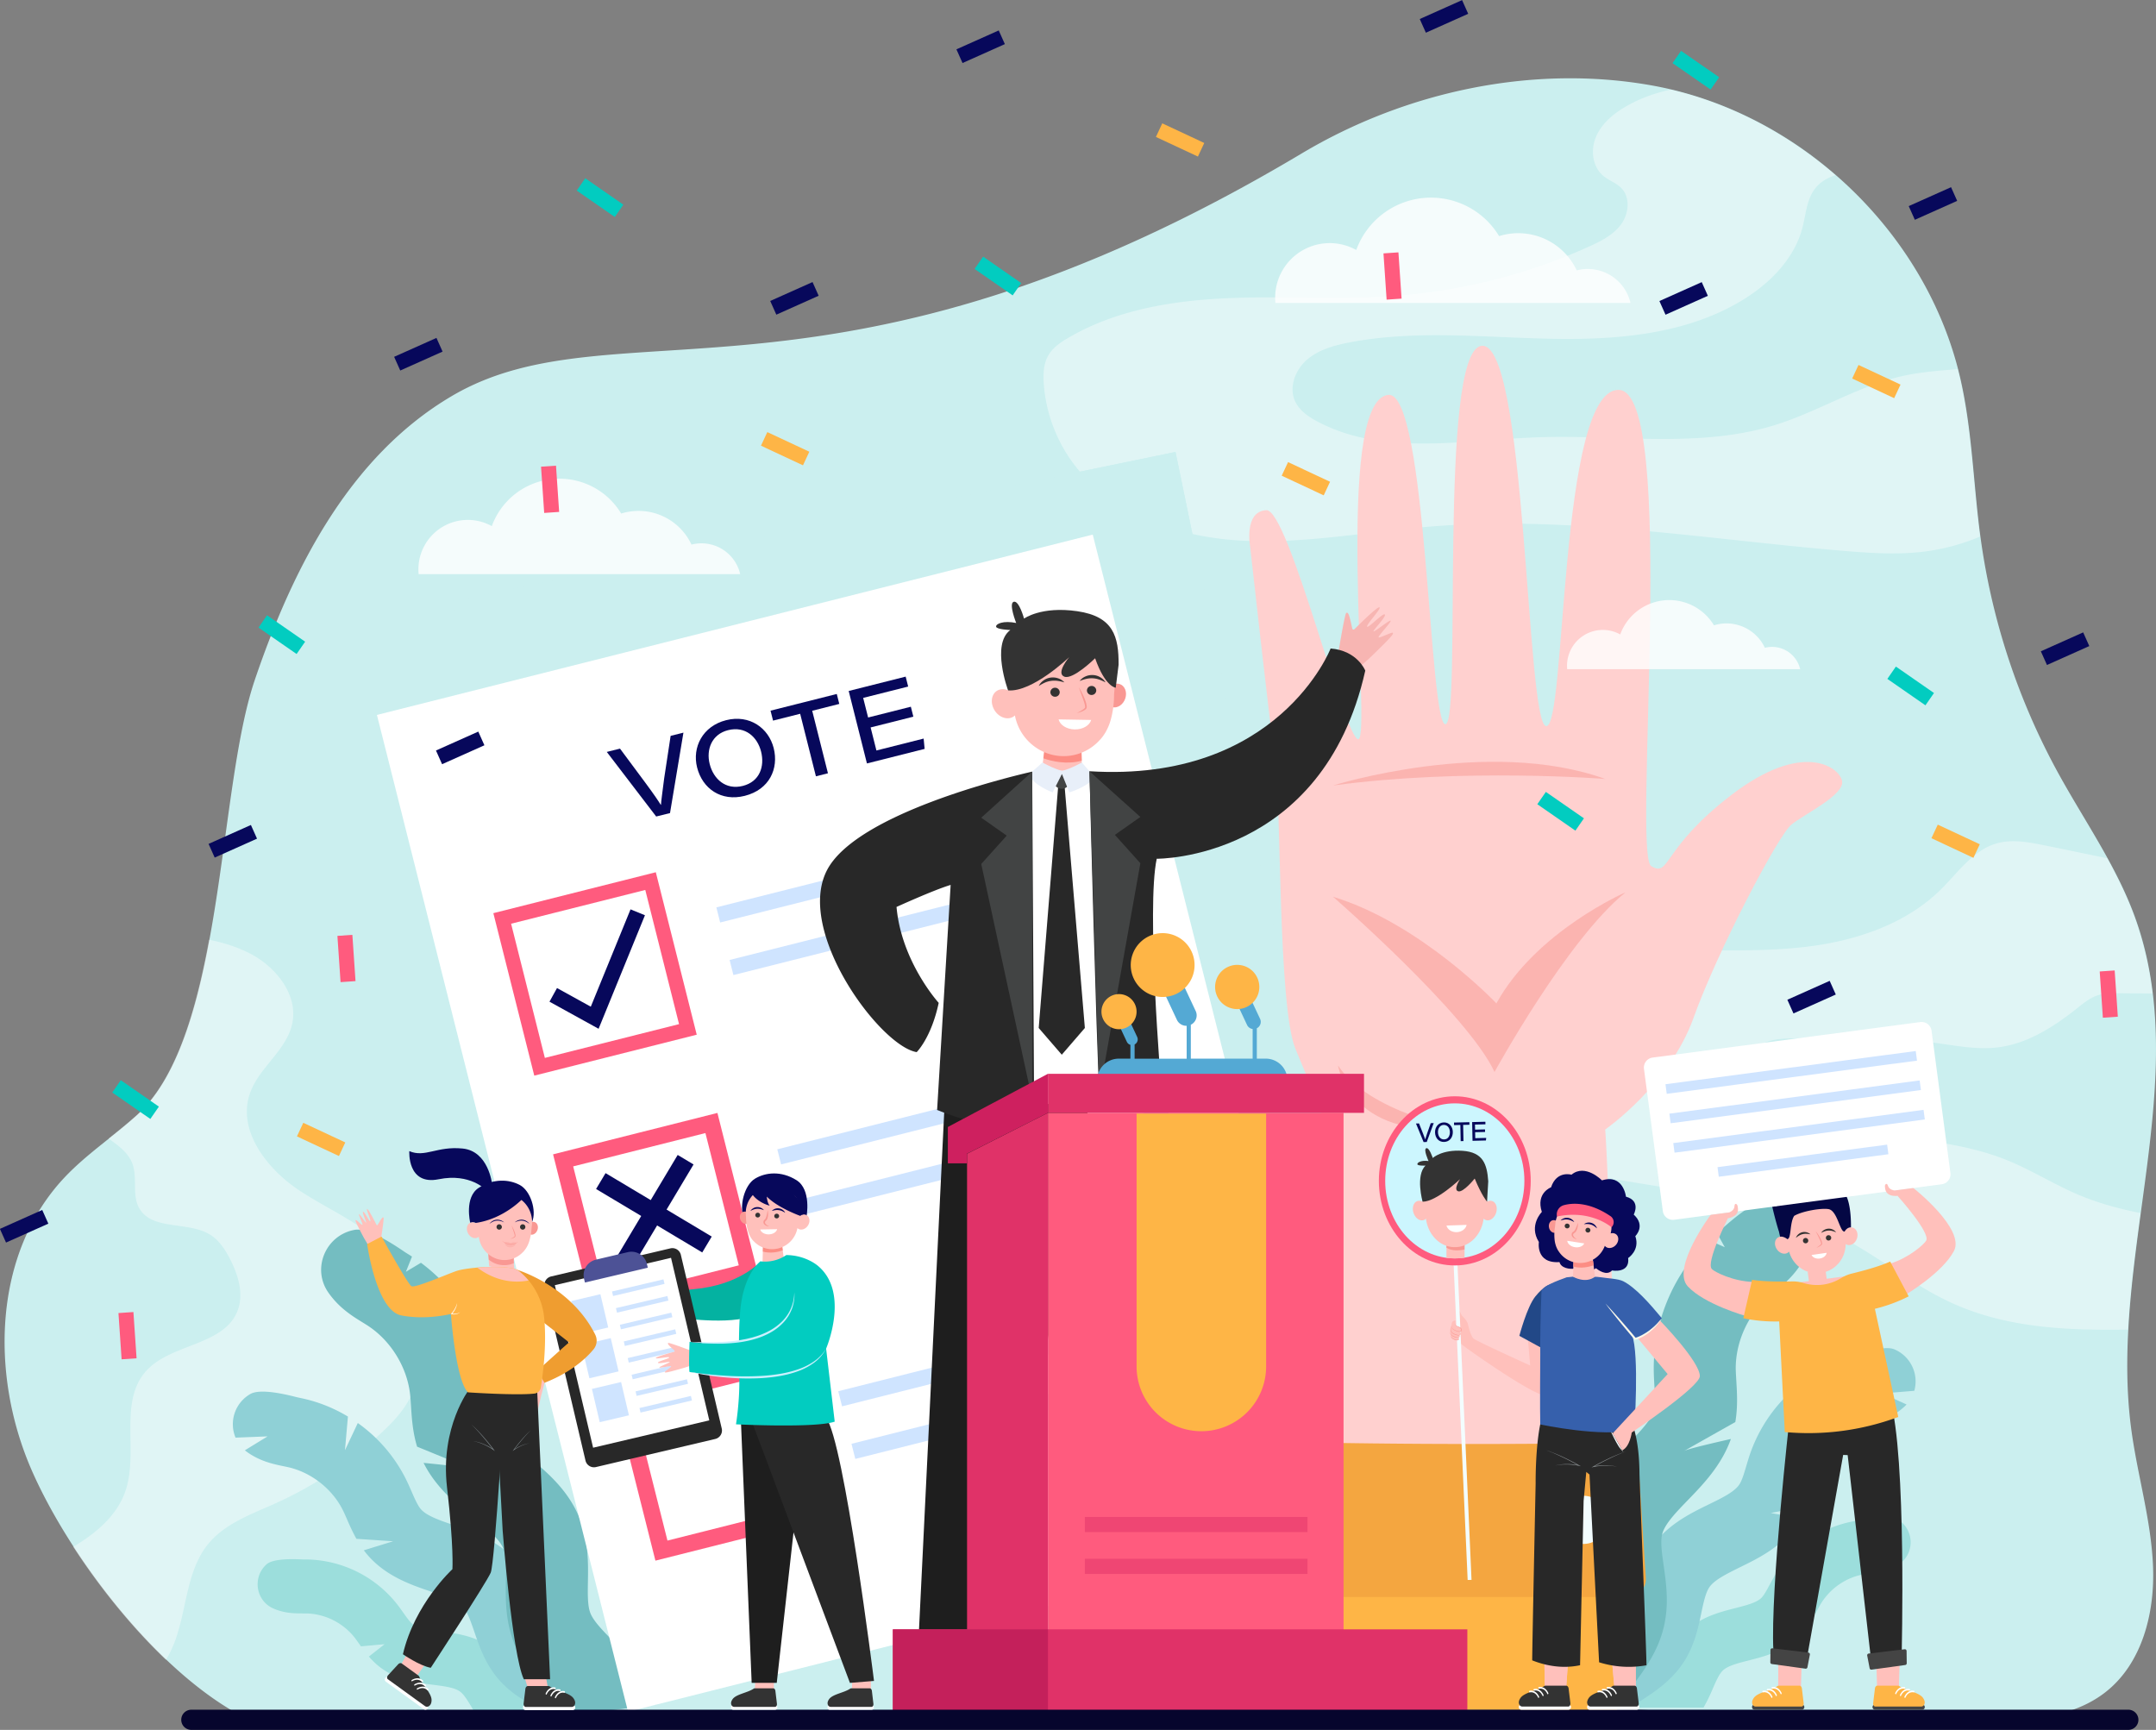 <svg xmlns="http://www.w3.org/2000/svg" viewBox="0 0 2426.32 1946.75"><rect x="0" y="0" width="2426.32" height="1946.75" fill="#808080" stroke="none"/><defs><style>.cls-1{isolation:isolate;}.cls-2,.cls-8{fill:#cbefef;}.cls-3,.cls-4,.cls-9{fill:#fff;}.cls-3{opacity:0.4;}.cls-4{opacity:0.8;}.cls-5{fill:#9cdedc;}.cls-6{fill:#8fd0d6;}.cls-7{fill:#74bdc1;}.cls-45,.cls-8{mix-blend-mode:multiply;}.cls-10{fill:#ff5b7e;}.cls-11{fill:#cfe4ff;}.cls-12{fill:#07085b;}.cls-13{fill:#ffd0cf;}.cls-14{fill:#ffc0bb;}.cls-15{fill:#fc8d84;}.cls-16,.cls-23,.cls-45{fill:#f99893;}.cls-17{fill:#333;}.cls-18{fill:#1e1e1e;}.cls-19{fill:#282828;}.cls-20{fill:#424444;}.cls-21{fill:#f7b5b2;}.cls-22{fill:#e8eff9;}.cls-23,.cls-36,.cls-37,.cls-46{opacity:0.5;}.cls-24{fill:#feb546;}.cls-25{fill:#f4a640;}.cls-26,.cls-36{fill:#f3fdff;}.cls-27,.cls-46{fill:#e03268;}.cls-28{fill:#ce205f;}.cls-29{fill:#54a9d4;}.cls-30{fill:#04b2a1;}.cls-31{fill:#4d5296;}.cls-32{fill:#02ccc0;}.cls-33{fill:#caf0ff;}.cls-34{fill:#c4205b;}.cls-35{fill:#224887;}.cls-37{fill:#daeef7;}.cls-38{fill:#3660ac;}.cls-39{fill:#fbf9eb;}.cls-40{fill:#ccf6fe;}.cls-41{fill:#040744;}.cls-42{fill:#444;}.cls-43{fill:#06052d;}.cls-44{fill:#ef9d30;}.cls-45{opacity:0.3;}</style></defs><title>6383</title><g class="cls-1"><g id="Layer_1" data-name="Layer 1"><path class="cls-2" d="M2445.43,1644.17c-25.12-191.87,70.53-394,4.05-575.79-21.11-57.74-57.29-108.57-86.79-162.55a766.61,766.61,0,0,1-86.59-263c-8.23-60.14-9.31-121.37-23-180.5-38-164-180.39-299.13-346.76-329-134.08-24.06-277.34,6.74-394.25,76.47C987,523,738.65,374.86,555.42,482.92,440.58,550.66,376.5,676.6,333.81,802.51S300.17,1202.62,201.39,1292c-26.48,23.94-56.66,43.83-81.21,69.74C39.39,1447,35.77,1584.08,82.75,1691.57c42.78,97.87,143.09,229.79,241.39,279.27q5.26,2.65,10.73,5H613.34c52.65-9.65,167.38.67,209.76-3.43,165.71-16,291.15,3.77,434.46-12.22,336.68-37.58,677.27,16.81,1016,14.07,49.57-.41,103.08-2.09,142.31-32.27,41.83-32.17,56.35-89.39,54.25-142S2452.26,1696.36,2445.43,1644.17Z" transform="translate(-47.13 -37.13)"/><path class="cls-3" d="M477.19,1648.81c13.15-12.33,25.79-25.83,33.09-42.31,8.75-19.75,9.15-42.13,7.65-63.67-2.14-30.95-8.33-62.72-26.21-88.07-25.58-36.28-69.91-53.11-107-77.45s-70.9-67.89-56.29-109.81c10.11-29,41.05-48.18,47.53-78.25,7-32.28-18-63.85-47.36-79-14.61-7.53-30.16-12.38-46.19-15.54-15.31,82.68-37.89,158-81.44,197.36-10.18,9.21-20.9,17.81-31.64,26.39.84.59,1.69,1.17,2.53,1.77,9.76,7,19.78,14.81,24.12,26,6.21,16-.6,35.5,7.81,50.48,14.44,25.7,55.45,14.32,80.3,30.17,9.86,6.29,16.45,16.55,21.82,26.93,9.47,18.32,16.11,40.28,8.2,59.32C298,1552,238.64,1549,211,1580.66c-30.64,35.15-7.44,91.4-23,135.35-9.69,27.31-33.48,47-58.49,61.88,29.11,44.86,65.34,90,104.4,127.19a130.44,130.44,0,0,0,11-23.5c12.58-36,12.53-77.79,36.75-107.21,18.77-22.8,48.21-33.14,75.14-45.26A441.24,441.24,0,0,0,477.19,1648.81Z" transform="translate(-47.13 -37.13)"/><path class="cls-3" d="M2252.64,462.47q-1.16-5-2.44-9.9c-20.66,1.62-41.35,3.15-61.51,7.62-50.17,11.12-94.66,39.89-143.73,55.18-85.4,26.61-177.44,10.76-266.84,13.86-84.09,2.92-174,21.73-248.34-17.69-10.28-5.45-20.5-12.49-25.29-23.09-7.14-15.81.42-35.26,13.56-46.57s30.59-16.11,47.62-19.38c73.9-14.2,150-5.81,225.21-4.18s154.1-4.6,218.18-44.07c30.46-18.77,57.48-46.28,66.5-80.91,3.93-15.06,4.67-31.74,14.21-44,5.82-7.49,13.86-12.1,22.85-15.05-53.1-46.17-116.83-80.12-185.35-96.31-19.51,4.23-38,11.13-54.77,21.64-12.88,8.11-24.63,19.12-30,33.39s-2.82,32.11,8.82,41.92c6.36,5.36,14.81,8,20.57,14,10.22,10.65,8.29,28.84-.45,40.73s-22.51,18.86-36,24.94a645.07,645.07,0,0,1-217.42,55.33c-62.55,4.63-125.44.1-188.11,2.73s-126.71,13-180.8,44.81c-8.56,5-17.13,10.88-22.13,19.46-5.58,9.56-6,21.24-5.2,32.28a171.76,171.76,0,0,0,31.23,86.66c3,4.2,6.17,8.21,9.49,12.08l107.48-22.16,19,92.25a341.43,341.43,0,0,0,53.14,7.35c72,4.3,143.67-10,215.58-15.77,155-12.48,310.12,14.59,465.11,27.51,29.2,2.43,58.64,4.37,87.74,1A238.77,238.77,0,0,0,2275.39,641C2267.41,581.51,2266.2,521,2252.64,462.47Z" transform="translate(-47.13 -37.13)"/><path class="cls-3" d="M2384.88,1381.14c-27-11.56-52-27.45-79.24-38.45-78.45-31.68-169.61-20.7-246.87-55.18-14.07-6.27-28-14.49-36.34-27.46s-9.29-31.68,1.35-42.82c9.8-10.27,25.58-11.24,39.77-11.55,53.62-1.15,107.49-2.29,160.64,4.91,23.74,3.22,47.69,8.1,71.47,5.17,33.37-4.13,62.94-23.23,89.26-44.16,7-5.6,14.15-11.48,22.68-14.32,7.51-2.49,15.59-2.45,23.51-2.38l38.31.35a385.88,385.88,0,0,0-20.38-86.73c-8.31-22.72-19-44.37-30.61-65.57-23.53-4.81-47-9.75-70.57-14.51-17.84-3.6-36.51-7.18-54-2.1-26.29,7.65-43,32.47-62.46,51.72-38.14,37.7-91.58,56.4-144.71,63.67s-107,4.22-160.68,4.64a1242.39,1242.39,0,0,0-227.86,22.88c-22.77,4.44-46.65,10.14-63.43,26.16-26,24.83-26.31,68.56-8.42,99.77s49.89,51.78,82.73,66.47c130.42,58.32,286.62,41.78,412.7,109,41.79,22.27,78.82,53.12,121.91,72.77,61.9,28.23,129.44,31,198.18,30,2.41-43.62,8.15-87.47,14.07-131.19C2431.56,1397.44,2407.69,1390.91,2384.88,1381.14Z" transform="translate(-47.13 -37.13)"/><path class="cls-4" d="M1882.06,378.06a49.36,49.36,0,0,0-60.52-36.65,72.66,72.66,0,0,0-87.36-38.59,89.51,89.51,0,0,0-160.77,15.63,61.41,61.41,0,0,0-91.25,53.66c0,2,.11,4,.3,5.95Z" transform="translate(-47.13 -37.13)"/><path class="cls-5" d="M1985.92,1917.11c-4.13,4-7.59,11.93-11.25,20.32a191.27,191.27,0,0,1-10.43,21.34H1856c2.94-1.84,5.94-3.57,9-5.15,7-3.56,14.1-6.33,20.37-8.78,9.24-3.6,18-7,22.45-11.48,4.08-4.08,7.5-11.92,11.12-20.23,5.31-12.15,11.91-27.29,24.63-39.62,17.16-16.66,39-22.22,56.54-26.69,12.27-3.13,23.86-6.09,29.28-11.53,2.92-2.94,5.86-8.43,9-14.24,2-3.66,4-7.45,6.41-11.4a132.28,132.28,0,0,1,92.12-61.2c2.14-.33,4.14-.58,6.08-.82,3.1-.39,31.73-6.22,41.28.33h0c17.94,12.33,17.29,39.26-1.44,50.34a61.65,61.65,0,0,1-6.83,3.5c-9.41,4.11-18.33,5.22-25.5,6.11-1.61.21-3.14.4-4.51.6a71.88,71.88,0,0,0-49.35,32.79c-1.53,2.5-3.08,5.4-4.72,8.47l-1.61,3-26.74.9,19.31,11.63a86.71,86.71,0,0,1-10.41,12.86c-17.24,17.33-39.48,23-57.35,27.55C2003,1908.79,1991.47,1911.72,1985.92,1917.11Z" transform="translate(-47.13 -37.13)"/><path class="cls-6" d="M1970.76,1823.41c-4.2,6.19-6.52,17.2-9,28.87-3.66,17.36-7.8,37-20.13,55.81-13.63,20.75-33,33.35-48.62,43.46-3.81,2.47-7.48,4.86-10.87,7.22h-100.5a160.7,160.7,0,0,1,44.7-57,287.11,287.11,0,0,1,23.63-16.55c10.84-7,21.07-13.67,25.59-20.55,4.12-6.27,6.42-17.17,8.85-28.71,3.55-16.89,8-37.91,20.93-57,17.49-25.75,43.84-38.6,65-48.92,14.81-7.22,28.8-14,34.28-22.41,2.94-4.51,5.25-12.28,7.69-20.5,1.54-5.19,3.13-10.55,5.16-16.22a171.05,171.05,0,0,1,45.49-68l18.1,28.59-8-37.18a168.71,168.71,0,0,1,45.65-25.63c2.64-1,5.12-1.83,7.52-2.64,3.86-1.32,38.81-16.3,52.7-10.46h0a39.17,39.17,0,0,1,22.52,46.68l-36,3,27.29,12.4c-.76.82-1.55,1.63-2.41,2.41a81.36,81.36,0,0,1-7.79,6.26c-10.9,7.71-22,11.48-30.87,14.51-2,.68-3.91,1.33-5.6,1.95-24.61,9.09-45.39,30.08-54.24,54.78-1.29,3.6-2.51,7.7-3.79,12a233.52,233.52,0,0,1-7.54,22.39l-40.71,7.83,34,6q-1.44,2.53-3.07,5c-17.4,26.63-44.25,39.71-65.82,50.23C1990.3,1808.32,1976.41,1815.08,1970.76,1823.41Z" transform="translate(-47.13 -37.13)"/><path class="cls-7" d="M2001.21,1592c.77,13,1.71,28.7-1.19,45.48-20.92,11.78-61.78,34.8-57.12,32.32,4.37-2.32,34.49-9.31,52.14-13.29-10.51,29.68-31.41,51.28-48.6,69-13.28,13.73-25.83,26.7-28.72,38.09-2.14,8.47-.3,21.48,1.66,35.26,2.91,20.53,6.2,43.79.15,69.29-6.69,28.22-23,49.77-36,67.09-5.33,7-10.36,13.71-14.16,20-.7,1.14-1.36,2.31-2,3.5H1769a185.55,185.55,0,0,1,21.44-51.5,333.89,333.89,0,0,1,19.34-27.59c9.09-12,17.67-23.41,19.89-32.76,2-8.53.2-21.4-1.73-35-2.83-20-6.35-44.8.26-70.89,8.93-35.23,32.73-59.84,51.86-79.61,13.38-13.83,26-26.89,28.69-38.26,1.44-6.13.87-15.57.27-25.57-.38-6.31-.77-12.83-.8-19.86-.24-54.28,22.74-107.67,61.94-145l18,8-8.9-16.13c2.25-1.89,4.41-3.63,6.51-5.31,3.71-3,36.09-33.36,53.66-32.48h0c33,1.64,53.68,37,38.28,66.26a95.81,95.81,0,0,1-6.05,10c-8.9,12.81-19.55,21.36-28.11,28.23-1.93,1.55-3.76,3-5.36,4.37-23.39,19.79-37.84,51.12-37.7,81.76C2000.59,1581.76,2000.89,1586.74,2001.21,1592Z" transform="translate(-47.13 -37.13)"/><path class="cls-5" d="M565,1940.87c4.59,3.46,9,10.9,13.67,18.78a191.37,191.37,0,0,0,13,19.89L699,1966.19c-3.14-1.46-6.33-2.81-9.59-4a218.81,218.81,0,0,0-21.29-6.2c-9.62-2.44-18.71-4.74-23.7-8.63-4.55-3.55-8.92-10.91-13.54-18.7-6.76-11.41-15.18-25.61-29.32-36.28-19.09-14.41-41.44-17.24-59.4-19.52-12.56-1.59-24.43-3.09-30.48-7.83-3.26-2.55-6.86-7.63-10.67-13-2.4-3.39-4.88-6.9-7.76-10.52a132.29,132.29,0,0,0-99-49.37c-2.17-.06-4.18-.06-6.13-.06-3.13,0-32.26-2.27-40.93,5.42h0c-16.28,14.44-12.32,41.09,7.64,49.78a63.33,63.33,0,0,0,7.21,2.63c9.84,2.91,18.83,2.91,26.05,2.92,1.63,0,3.18,0,4.56,0a71.79,71.79,0,0,1,53,26.44c1.83,2.3,3.73,5,5.74,7.82l1.95,2.76,26.65-2.41-17.72,13.92a85.81,85.81,0,0,0,11.91,11.48c19.25,15.07,42,18,60.31,20.27C547.05,1934.72,558.83,1936.21,565,1940.87Z" transform="translate(-47.13 -37.13)"/><path class="cls-6" d="M568.49,1846c4.93,5.62,8.59,16.26,12.47,27.53,5.77,16.79,12.31,35.82,26.86,52.91,16.09,18.92,36.89,29,53.61,37.13,4.08,2,8,3.9,11.67,5.82l99.74-12.4a160.74,160.74,0,0,0-51.39-51A283.82,283.82,0,0,0,696,1892.48c-11.62-5.64-22.6-11-27.93-17.24-4.86-5.72-8.48-16.25-12.32-27.39-5.61-16.33-12.6-36.65-27.8-54-20.53-23.4-48.27-32.89-70.56-40.52-15.59-5.34-30.32-10.38-36.78-18-3.48-4.12-6.73-11.54-10.16-19.4-2.17-5-4.41-10.09-7.12-15.46a171.15,171.15,0,0,0-53.54-61.92l-14.44,30.6,3.33-37.88a168.78,168.78,0,0,0-48.47-19.8c-2.74-.65-5.31-1.18-7.79-1.69-4-.83-40.51-11.39-53.58-3.88h0A39.18,39.18,0,0,0,312.21,1655l36.06-1.43-25.55,15.67c.86.73,1.75,1.43,2.69,2.1a80.5,80.5,0,0,0,8.5,5.25c11.77,6.31,23.23,8.68,32.43,10.59,2.08.43,4,.83,5.79,1.24,25.55,6,48.77,24.26,60.59,47.68,1.73,3.41,3.44,7.33,5.25,11.48a231.63,231.63,0,0,0,10.24,21.28l41.37,2.76-33,10.16q1.74,2.32,3.67,4.62c20.55,24.28,48.81,34,71.51,41.72C547.23,1833.45,561.85,1838.45,568.49,1846Z" transform="translate(-47.13 -37.13)"/><path class="cls-7" d="M509.73,1620.15c.82,12.95,1.84,28.7,6.79,45,22.21,9.1,65.59,26.91,60.67,25-4.62-1.76-35.38-5-53.38-6.75,14.09,28.15,37.49,47,56.74,62.53,14.88,12,28.93,23.31,33.2,34.25,3.17,8.14,3,21.28,2.71,35.2-.36,20.73-.76,44.21,8.39,68.78,10.12,27.17,28.93,46.55,44,62.12,6.16,6.35,12,12.34,16.52,18.07.83,1.05,1.63,2.13,2.42,3.22l97.53-12.12A185.58,185.58,0,0,0,757.73,1907a331.76,331.76,0,0,0-22.59-25c-10.51-10.82-20.43-21-23.79-30-3.05-8.21-2.83-21.21-2.59-35,.34-20.15.77-45.24-9-70.32-13.2-33.86-39.86-55.34-61.28-72.6-15-12.07-29.14-23.47-33.19-34.43-2.19-5.9-2.79-15.34-3.43-25.34-.4-6.31-.81-12.82-1.65-19.8-6.46-53.9-35.85-104-79.36-136.29l-16.92,10.12,6.85-17.11c-2.48-1.6-4.84-3.06-7.12-4.47-4-2.49-39.93-28.64-57.26-25.61h0c-32.58,5.7-48.7,43.33-29.81,70.48a93.72,93.72,0,0,0,7.24,9.16c10.4,11.61,22,18.78,31.37,24.54,2.11,1.3,4.1,2.53,5.86,3.68,25.65,16.76,43.85,46.06,47.49,76.48C509.08,1609.89,509.39,1614.88,509.73,1620.15Z" transform="translate(-47.13 -37.13)"/><rect class="cls-8" x="664.66" y="617.7" width="830.74" height="1156.82" transform="translate(-266.38 205.55) rotate(-11.65)"/><rect class="cls-9" x="600.03" y="722.69" width="830.74" height="1156.82" transform="translate(-334.21 250.34) rotate(-14.14)"/><path class="cls-10" d="M831.22,1201.54,648.39,1247.6l-46.06-182.83,182.83-46.06Zm-170.91,26.11,151-38-38-151-151,38Z" transform="translate(-47.13 -37.13)"/><path class="cls-10" d="M901.14,1474.59l-185,46.59-46.59-185,184.95-46.6Zm-171.45,24,148.84-37.49L841,1312.24l-148.83,37.5Z" transform="translate(-47.13 -37.13)"/><path class="cls-10" d="M969.72,1746.84l-185,46.59-46.59-185,185-46.59Zm-171.44,24,148.84-37.49-37.5-148.84L760.79,1622Z" transform="translate(-47.13 -37.13)"/><rect class="cls-11" x="848.83" y="1004.65" width="436.73" height="17.53" transform="translate(-262.36 254.28) rotate(-14.14)"/><rect class="cls-11" x="863.74" y="1063.83" width="436.73" height="17.53" transform="translate(-276.37 259.71) rotate(-14.14)"/><rect class="cls-11" x="917.41" y="1276.9" width="436.73" height="17.53" transform="translate(-326.79 279.28) rotate(-14.14)"/><rect class="cls-11" x="932.32" y="1336.08" width="436.73" height="17.53" transform="translate(-340.8 284.72) rotate(-14.14)"/><rect class="cls-11" x="986" y="1549.15" width="436.73" height="17.53" transform="translate(-391.22 304.29) rotate(-14.14)"/><rect class="cls-11" x="1000.91" y="1608.33" width="436.73" height="17.53" transform="translate(-405.23 309.72) rotate(-14.14)"/><path class="cls-12" d="M785.58,956,730,883.32l14.85-3.74,28.23,38c10.47,14.12,15,21,17.68,25.3l.23-.05c.22-4.46,1.43-12.68,3.55-29.52l7.3-48.06,14.41-3.63-15.1,90.52Z" transform="translate(-47.13 -37.13)"/><path class="cls-12" d="M917.84,879.07c5.78,22.94-4.7,46.65-32.59,53.68-26.59,6.7-47.62-8.07-53.64-32-5.69-22.58,6.17-46.47,32.7-53.15S912.16,856.54,917.84,879.07ZM845.79,896.9c4.29,17,18.09,29.5,37.25,24.67s24.79-22,20.59-38.67c-4.11-16.31-17.7-29-37.18-24.06C848.19,863.44,841.66,880.51,845.79,896.9Z" transform="translate(-47.13 -37.13)"/><path class="cls-12" d="M947.62,840.39l-30.52,7.69-2.82-11.2,74.54-18.78,2.82,11.2L961.17,837l17.72,70.34-13.54,3.42Z" transform="translate(-47.13 -37.13)"/><path class="cls-12" d="M1075,843.65l-48.09,12.11,6.53,25.94,53.15-13.4,1.1,11.62-64.92,16.36-20.54-81.54,64.12-16.16,2.82,11.19-50.64,12.75,5.56,22.06,48.1-12.12Z" transform="translate(-47.13 -37.13)"/><polygon class="cls-12" points="673.65 1157.75 618.38 1127.26 626.85 1111.91 664.87 1132.89 709.59 1023.36 725.81 1029.99 673.65 1157.75"/><polygon class="cls-12" points="780.52 1310.42 762.65 1299.74 732.29 1350.54 681.49 1320.19 670.81 1338.05 721.62 1368.41 691.26 1419.22 709.13 1429.89 739.49 1379.09 790.29 1409.45 800.97 1391.58 750.16 1361.22 780.52 1310.42"/><path class="cls-13" d="M1454,652.34s21.93,197.93,28.47,243.68,2.8,272.61,22.41,321.16,50.41,110.17,46.68,174.59-4.67,297.83-4.67,297.83l322.1-7.47S1856.4,1340,1853.6,1308.24c0,0,72.3-50,99.38-125.6s95.23-205.4,110.17-217.54,60.68-33.61,56.95-49.48-44.82-44.81-124.18,15.87-69.08,93.37-90.56,80.3,30.35-535.91-36.88-535.91-58.6,380.92-81.35,378.43S1765.32,418,1714,426.4c-48.62,8-21.47,423.87-40.15,425.74s-20.54-375.32-64.42-370.65c-62.21,6.61-18.67,385.58-33.61,387.45s-78.42-259.08-103.63-257.68C1446.72,612.67,1454,652.34,1454,652.34Z" transform="translate(-47.13 -37.13)"/><path class="cls-14" d="M1264.6,897l-.74-28.66-40.78,8.4-2.41,18.9C1223.78,898.74,1240.38,913.44,1264.6,897Z" transform="translate(-47.13 -37.13)"/><path class="cls-15" d="M1264.5,893.16l-.64-24.83-41.38,12.87-1.16,9.3C1230.5,893.83,1248,897.88,1264.5,893.16Z" transform="translate(-47.13 -37.13)"/><path class="cls-16" d="M1292.05,816.54c-2.35,7.17.54,14.45,6.46,16.27s12.61-2.5,15-9.66-.53-14.45-6.45-16.27S1294.4,809.38,1292.05,816.54Z" transform="translate(-47.13 -37.13)"/><path class="cls-14" d="M1293.32,857.29a55.12,55.12,0,0,0,3.72-9.83,104.34,104.34,0,0,0,3.81-27.13c0-1.79.17-3.57.34-5.35a56.45,56.45,0,0,0-2.29-22.29c-7.57-24.45-31.26-41.49-57.6-41.36-35.48.16-62.43,29.37-59.69,62.73a13.32,13.32,0,0,0-11.72,0c-6.85,3.61-8.62,13.27-4,21.57s14,12.08,20.85,8.47a11.33,11.33,0,0,0,2.55-1.85c5.31,28.15,31.11,48.22,59.86,45.56a54.48,54.48,0,0,0,35.22-17.48c.59-.57,1.22-1.24,1.87-2A50.11,50.11,0,0,0,1293.32,857.29Z" transform="translate(-47.13 -37.13)"/><path class="cls-17" d="M1239.68,815.66a5.11,5.11,0,0,1-4.71,5.54,5.2,5.2,0,0,1-5.72-4.57,5.11,5.11,0,0,1,4.71-5.53A5.2,5.2,0,0,1,1239.68,815.66Z" transform="translate(-47.13 -37.13)"/><path class="cls-17" d="M1280.81,813.66a5.13,5.13,0,0,1-4.72,5.54,5.19,5.19,0,0,1-5.71-4.57,5.11,5.11,0,0,1,4.71-5.53A5.2,5.2,0,0,1,1280.81,813.66Z" transform="translate(-47.13 -37.13)"/><path class="cls-17" d="M1245,805.06a50.46,50.46,0,0,0-7.68-1.7,26.86,26.86,0,0,0-7.33,0,24.5,24.5,0,0,0-7,2l-.87.36c-.29.12-.55.3-.84.44l-1.71.89c-1.15.62-2.21,1.39-3.49,2a22.1,22.1,0,0,1,2.28-3.39,18.44,18.44,0,0,1,3.11-2.79,17.35,17.35,0,0,1,8-3.19,18.45,18.45,0,0,1,8.59.85A16.59,16.59,0,0,1,1245,805.06Z" transform="translate(-47.13 -37.13)"/><path class="cls-17" d="M1262.13,803.46a16.38,16.38,0,0,1,6.51-5.08,18.33,18.33,0,0,1,8.47-1.59,17.43,17.43,0,0,1,8.25,2.49,18.59,18.59,0,0,1,3.35,2.52,22.16,22.16,0,0,1,2.59,3.17c-1.33-.51-2.46-1.18-3.66-1.7l-1.79-.74c-.3-.11-.57-.27-.88-.37l-.9-.27a24.22,24.22,0,0,0-7.15-1.42,26.71,26.71,0,0,0-7.3.63A49.56,49.56,0,0,0,1262.13,803.46Z" transform="translate(-47.13 -37.13)"/><path class="cls-9" d="M1275.12,847.34c-1.76,6.22-9.43,10.82-18.53,10.66s-16.61-5-18.14-11.3Z" transform="translate(-47.13 -37.13)"/><polygon class="cls-18" points="1064.38 1215.06 1029.51 1930.88 1103.85 1938.44 1232.33 1203.72 1064.38 1215.06"/><path class="cls-9" d="M1205.75,908.21s-8.34,366.65-5.79,366.59,73.17,13.3,73.17,13.3l22-30.24-3.87-337-36.3-12.6-12.56-3.56-16.24.13Z" transform="translate(-47.13 -37.13)"/><polygon class="cls-19" points="1220.88 1156.87 1198.17 885.76 1190.77 885.75 1168.94 1156.87 1194.91 1186.93 1220.88 1156.87"/><path class="cls-20" d="M1234.25,921.05l1.78,1.51a9.23,9.23,0,0,0,11.75.22l3.09-2.44-8.24-13.47-5.78,1.34Z" transform="translate(-47.13 -37.13)"/><path class="cls-21" d="M1568.92,744.49a1.45,1.45,0,0,0,2.43.74c6.3-6.27,26.25-25.89,28.22-24.65,2.33,1.48-15.07,19.44-13.94,21.73s17.67-15.65,19.91-13.67-13.38,17.84-12.73,19,17.24-12.43,19.26-12.06-13.93,17-13.54,18.68,15.22-6.21,16-5,1.56,1.85-26.76,29.07l-11.61,10.24-14,3.25-9.88-14.16s8.05-49.92,9.94-50.79S1565.37,727.17,1568.92,744.49Z" transform="translate(-47.13 -37.13)"/><path class="cls-22" d="M1264.58,895.2s-11.59,6.71-22.13,9.44c-10.54-2.73-22.13-9.44-22.13-9.44l-14.57,13c2.2,11.92,26,20.64,26,20.64l10.46-20.7,8.28,20.7s18-5,29-16.49Z" transform="translate(-47.13 -37.13)"/><path class="cls-19" d="M1583.58,791.81s-8.82-22.53-39-24.88c0,0-58.85,151.35-271.4,138.12,1.29,51.46,7.35,290,11.09,363,37.34-4.18,69.63-8.73,69.63-8.73s-16.8-201.18-5-255.78C1348.81,1003.55,1535.71,1005.52,1583.58,791.81Z" transform="translate(-47.13 -37.13)"/><path class="cls-19" d="M1208.74,905.49c-27.43,6.26-197.6,47.38-230.79,110.66-36.12,68.88,59.64,198.24,100.8,205,0,0,16.38-16,24.78-55.44,0,0-42-46.2-47.46-107.94,0,0,42.42-19.32,60.9-24.78l-15.23,253.23s44.41,18.49,83.89,21.85a218.37,218.37,0,0,0,25.41.09Z" transform="translate(-47.13 -37.13)"/><polygon class="cls-20" points="1161.61 868.36 1104.28 920.22 1132.95 940.38 1104.28 972.3 1161.61 1237.4 1161.61 868.36"/><polygon class="cls-20" points="1226.01 867.92 1283.34 919.38 1254.67 939.54 1283.34 971.46 1237.09 1230.92 1226.01 867.92"/><path class="cls-23" d="M1547.28,921.1s174.74-54.74,306.32-7.37C1853.6,913.73,1694.65,901.1,1547.28,921.1Z" transform="translate(-47.13 -37.13)"/><rect class="cls-24" x="1482.81" y="1768.07" width="337.03" height="156.15"/><path class="cls-23" d="M1547.28,1046.29s151.58,131.93,181.76,197.2c0,0,81.4-148.78,147.37-202.11,0,0-100.35,43.51-145.27,124.91C1731.14,1166.29,1646.23,1076.47,1547.28,1046.29Z" transform="translate(-47.13 -37.13)"/><path class="cls-23" d="M1552.89,1236.19s12.64,82.81,136.15,70.88C1689,1307.07,1588.59,1289.71,1552.89,1236.19Z" transform="translate(-47.13 -37.13)"/><path class="cls-25" d="M1542,1660.79c47.86.84,176.78,2.56,328.2,0a20.23,20.23,0,0,1,20.53,18.93l8.58,133.09a20.24,20.24,0,0,1-20.2,21.54H1537a20.24,20.24,0,0,1-20.23-20.94l4.64-133A20.24,20.24,0,0,1,1542,1660.79Z" transform="translate(-47.13 -37.13)"/><path class="cls-26" d="M1856.19,1747.53a27.08,27.08,0,1,1-27.07-27.08A27.07,27.07,0,0,1,1856.19,1747.53Z" transform="translate(-47.13 -37.13)"/><rect class="cls-10" x="1179.32" y="1252.36" width="332.69" height="671.66"/><polygon class="cls-27" points="1088.3 1924.02 1179.32 1924.02 1179.32 1252.37 1088.3 1298.4 1088.3 1924.02"/><polygon class="cls-28" points="1066.68 1309.21 1088.3 1309.21 1088.3 1298.4 1077.49 1296.65 1066.68 1309.21"/><path class="cls-29" d="M1471.6,1228.47h-10.06v-34.16a8.08,8.08,0,0,0,3.64-10.63l-9.62-20.51a22.18,22.18,0,0,1-14.65,6.87l9.62,20.51a8.11,8.11,0,0,0,6.3,4.59v33.33h-69.57v-38.13a11.68,11.68,0,0,0,5.47-15.46l-13.9-29.62a32,32,0,0,1-21.15,9.92l13.9,29.62a11.69,11.69,0,0,0,11,6.72v37H1324v-16a6.42,6.42,0,0,0,2.89-8.45l-7.64-16.29a17.65,17.65,0,0,1-11.64,5.46l7.65,16.29a6.39,6.39,0,0,0,4,3.44v15.51h-13a24.41,24.41,0,0,0-24.41,24.41l132.66-4.18,81.46,4.18A24.41,24.41,0,0,0,1471.6,1228.47Z" transform="translate(-47.13 -37.13)"/><rect class="cls-27" x="1179.32" y="1208.43" width="355.7" height="43.94"/><polygon class="cls-28" points="1066.68 1309.21 1179.32 1252.37 1179.32 1208.42 1066.68 1268.28 1066.68 1309.21"/><path class="cls-24" d="M1388.08,1107.91a35.92,35.92,0,1,1-47.78-17.26A35.92,35.92,0,0,1,1388.08,1107.91Z" transform="translate(-47.13 -37.13)"/><path class="cls-24" d="M1324.34,1167.23a19.76,19.76,0,1,1-26.28-9.5A19.75,19.75,0,0,1,1324.34,1167.23Z" transform="translate(-47.13 -37.13)"/><path class="cls-24" d="M1462,1137.3a24.88,24.88,0,1,1-33.09-12A24.87,24.87,0,0,1,1462,1137.3Z" transform="translate(-47.13 -37.13)"/><polygon class="cls-14" points="870.94 1904.65 870.94 1889.72 853.86 1884.99 850.06 1886.66 849.41 1904.65 854.79 1920.34 870.94 1904.65"/><path class="cls-30" d="M903.05,1456.58s-22.41,26.63-75.2,31.33-13.27,32.57-13.27,32.57,63.62,9.16,85.85-5.76S903.05,1456.58,903.05,1456.58Z" transform="translate(-47.13 -37.13)"/><polygon class="cls-18" points="833.79 1598.37 845.91 1893.85 874.14 1893.85 899.02 1670.52 866.4 1570.46 833.79 1598.37"/><polygon class="cls-14" points="980.12 1904.65 980.12 1889.72 963.04 1884.99 959.24 1886.66 958.59 1904.65 963.97 1920.34 980.12 1904.65"/><path class="cls-19" d="M801.55,1442l-134.22,31.61a9.8,9.8,0,0,0-7.3,11.79l46,195.4a9.82,9.82,0,0,0,11.8,7.3l134.23-31.61a9.81,9.81,0,0,0,7.3-11.8l-46-195.39A9.81,9.81,0,0,0,801.55,1442Z" transform="translate(-47.13 -37.13)"/><rect class="cls-9" x="691.23" y="1465.58" width="134.32" height="187.91" transform="translate(1806.96 2866.55) rotate(166.75)"/><path class="cls-31" d="M701.84,1450.24h72.73a0,0,0,0,1,0,0v4.35a17.85,17.85,0,0,1-17.85,17.85h-37a17.85,17.85,0,0,1-17.85-17.85v-4.35A0,0,0,0,1,701.84,1450.24Z" transform="translate(1744.61 2677.4) rotate(166.75)"/><rect class="cls-11" x="735.63" y="1483.66" width="59.47" height="5.24" transform="translate(1803.94 2720.41) rotate(166.75)"/><rect class="cls-11" x="740.04" y="1502.4" width="59.47" height="5.24" transform="translate(1816.94 2756.37) rotate(166.75)"/><rect class="cls-11" x="744.45" y="1521.14" width="59.47" height="5.24" transform="translate(1829.94 2792.34) rotate(166.75)"/><rect class="cls-11" x="748.87" y="1539.88" width="59.47" height="5.24" transform="translate(1842.95 2828.31) rotate(166.75)"/><rect class="cls-11" x="753.28" y="1558.62" width="59.47" height="5.24" transform="translate(1855.96 2864.28) rotate(166.75)"/><rect class="cls-11" x="757.69" y="1577.36" width="59.47" height="5.24" transform="translate(1868.96 2900.24) rotate(166.75)"/><rect class="cls-11" x="762.11" y="1596.1" width="59.47" height="5.24" transform="translate(1881.96 2936.21) rotate(166.75)"/><rect class="cls-11" x="766.52" y="1614.84" width="59.47" height="5.24" transform="translate(1894.97 2972.18) rotate(166.75)"/><rect class="cls-11" x="693.87" y="1496.98" width="33.74" height="38.46" transform="translate(1703 2791.98) rotate(166.75)"/><rect class="cls-11" x="705.51" y="1546.4" width="33.74" height="38.46" transform="translate(1737.3 2886.84) rotate(166.75)"/><rect class="cls-11" x="717.15" y="1595.82" width="33.74" height="38.46" transform="translate(1771.6 2981.7) rotate(166.75)"/><path class="cls-14" d="M806.12,1556.93a.84.84,0,0,1-.33,1.43c-5,1.35-20.65,5.7-20.59,7.05.06,1.6,14.15-1.94,15-.71s-13,4.35-12.65,6,12.86-1.56,13.25-.89-11.26,5.07-11.65,6.19,12.61-2.06,13.32-1.39-7.54,5.85-7.17,6.61.47,1.33,22.39-5l8.52-2.87,5.7-6.1-4.27-9.08s-27.45-10.44-28.43-9.73S798.44,1550.12,806.12,1556.93Z" transform="translate(-47.13 -37.13)"/><path class="cls-19" d="M893,1636.13,1003.64,1931l27.08-2.21s-33.72-270.32-53.89-296-64.4-20.17-64.4-20.17Z" transform="translate(-47.13 -37.13)"/><path class="cls-12" d="M954.75,1406.45s5.88-30.5-11.31-41.23-34.89-8.83-46.73-1.61-18.17,31.15-12.23,44.48l39.65-14.35Z" transform="translate(-47.13 -37.13)"/><path class="cls-14" d="M905.31,1456.85s13.66,8.09,24.31,0h0l-2.51-19.77-21.18-4.36-.62,24.13Z" transform="translate(-47.13 -37.13)"/><path class="cls-15" d="M905.6,1445.61l.33-12.89,21.48,6.68.61,4.83C923.25,1446,914.19,1448.06,905.6,1445.61Z" transform="translate(-47.13 -37.13)"/><path class="cls-16" d="M891.29,1405.83c1.22,3.72-.28,7.5-3.35,8.45s-6.55-1.3-7.77-5,.28-7.51,3.35-8.45S890.07,1402.11,891.29,1405.83Z" transform="translate(-47.13 -37.13)"/><path class="cls-14" d="M890.63,1427a29.36,29.36,0,0,1-1.93-5.11,53.89,53.89,0,0,1-2-14.09c0-.92-.09-1.85-.18-2.77a29.23,29.23,0,0,1,1.19-11.58c3.92-12.69,16.23-21.54,29.9-21.48,18.43.09,32.42,15.26,31,32.58a6.93,6.93,0,0,1,6.09,0c3.55,1.88,4.47,6.89,2,11.2s-7.27,6.28-10.82,4.4a5.87,5.87,0,0,1-1.33-1,29.06,29.06,0,0,1-31.08,23.66,28.29,28.29,0,0,1-18.28-9.08,12.57,12.57,0,0,1-1-1A25.94,25.94,0,0,1,890.63,1427Z" transform="translate(-47.13 -37.13)"/><path class="cls-17" d="M918.49,1405.37a2.66,2.66,0,0,0,2.44,2.88,2.71,2.71,0,0,0,3-2.38,2.66,2.66,0,0,0-2.45-2.87A2.69,2.69,0,0,0,918.49,1405.37Z" transform="translate(-47.13 -37.13)"/><path class="cls-17" d="M897.13,1404.33a2.66,2.66,0,0,0,2.45,2.88,2.71,2.71,0,0,0,3-2.38,2.72,2.72,0,0,0-5.42-.5Z" transform="translate(-47.13 -37.13)"/><path class="cls-12" d="M915.73,1399.87a25.72,25.72,0,0,1,4-.89,13.89,13.89,0,0,1,3.81,0,12.86,12.86,0,0,1,3.63,1l.45.19c.15.06.29.16.43.23l.9.46c.59.32,1.14.72,1.81,1a11.34,11.34,0,0,0-1.19-1.76,9.69,9.69,0,0,0-1.61-1.45,9,9,0,0,0-4.15-1.65,9.47,9.47,0,0,0-4.46.44A8.63,8.63,0,0,0,915.73,1399.87Z" transform="translate(-47.13 -37.13)"/><path class="cls-12" d="M906.83,1399a8.66,8.66,0,0,0-3.38-2.64,9.67,9.67,0,0,0-4.4-.82,9.08,9.08,0,0,0-4.28,1.29,9.91,9.91,0,0,0-1.74,1.31,11.73,11.73,0,0,0-1.35,1.65c.69-.26,1.28-.61,1.9-.88l.93-.39c.16-.06.3-.14.46-.19l.47-.14a12.36,12.36,0,0,1,3.71-.74,14,14,0,0,1,3.79.33A26.28,26.28,0,0,1,906.83,1399Z" transform="translate(-47.13 -37.13)"/><path class="cls-16" d="M911.09,1399a19.6,19.6,0,0,1,.37,5.67,15.3,15.3,0,0,1-.47,2.88,7.24,7.24,0,0,1-1.41,2.83l-.33.32-.29.27a3.46,3.46,0,0,0-.39.37,2.23,2.23,0,0,0-.48.86,2.47,2.47,0,0,0,.4,2,8.08,8.08,0,0,0,4.42,2.87,6.76,6.76,0,0,1-5.59-2,3.81,3.81,0,0,1-1-3.23,3.25,3.25,0,0,1,.3-.86,3.53,3.53,0,0,1,.49-.76,4.54,4.54,0,0,1,.62-.62,2.22,2.22,0,0,0,.22-.22l.18-.17a6.94,6.94,0,0,0,1.13-2.15,22.7,22.7,0,0,0,.73-2.58C910.42,1402.66,910.73,1400.83,911.09,1399Z" transform="translate(-47.13 -37.13)"/><path class="cls-9" d="M902.68,1420.73c.91,3.23,4.9,5.61,9.62,5.53s8.63-2.6,9.42-5.86Z" transform="translate(-47.13 -37.13)"/><path class="cls-12" d="M947.85,1405.48a4.84,4.84,0,0,1,3.19-1.6l-1.21-9.75-3.27-5.77s-12.52-15.39-13-15.77-9.71-5.14-10.28-5.39-13.22,2.18-13.22,2.18-22.56-3.7-18.33,7.86,20.81,17,21.63,16.5c-2.75-2.52-3.32-10-3.32-10C922.15,1395.87,944.38,1404.23,947.85,1405.48Z" transform="translate(-47.13 -37.13)"/><path class="cls-32" d="M823.15,1547.06c10.82,2.58,36.3,1.3,55.6-.22.15-16,.76-30.81,2.17-41.24,5-37,22.13-49,22.13-49a42.7,42.7,0,0,0,29-7.09c22.94.28,36.21,12.71,36.21,12.71,35.24,30.4,8.57,92.6,8.57,92.6L986.5,1637c-21.84,7.46-111.11,3-111.11,3s4.36-26.17,3.72-52.8c-28.29-1.58-56-6.08-56-6.08C822,1575,823.15,1547.06,823.15,1547.06Z" transform="translate(-47.13 -37.13)"/><path class="cls-33" d="M941,1491.69a46.4,46.4,0,0,1-13.84,32.61,60.74,60.74,0,0,1-14.52,10.62,83.17,83.17,0,0,1-16.8,6.73c-.73.22-1.44.47-2.18.66l-2.21.54c-1.47.35-2.94.75-4.42,1.07l-4.48.84-2.24.42-2.26.31c-3,.43-6,.89-9.07,1.11l-4.55.42c-1.52.11-3,.17-4.57.26a359.53,359.53,0,0,1-36.7-.22,239,239,0,0,0,36.78,2.16c12.29-.34,24.69-1.65,36.6-5.18a83.5,83.5,0,0,0,17.22-7.06,59.42,59.42,0,0,0,14.79-11.35,49.26,49.26,0,0,0,5.73-7.38,51.94,51.94,0,0,0,4.13-8.36,47.82,47.82,0,0,0,2.29-9A35.11,35.11,0,0,0,941,1491.69Z" transform="translate(-47.13 -37.13)"/><path class="cls-33" d="M823.15,1581.06a311.84,311.84,0,0,0,40.6,6.19,274.35,274.35,0,0,0,41.15.72c13.7-.93,27.48-3,40.46-7.8a70.22,70.22,0,0,0,18.23-9.75,45.47,45.47,0,0,0,13.24-15.62,47.16,47.16,0,0,1-14,14.64,72.94,72.94,0,0,1-18.16,8.9,125.67,125.67,0,0,1-19.72,4.87,190.62,190.62,0,0,1-20.25,2.28,327.39,327.39,0,0,1-40.84-.17q-10.21-.63-20.41-1.7C836.69,1583,829.92,1582.07,823.15,1581.06Z" transform="translate(-47.13 -37.13)"/><path class="cls-17" d="M1199.56,733.29s19.25-14.24,59.93-8.32,46.7,28.59,46.49,60.24l-3.22,25.86s-11.88-.76-23.2-33.16c0,0-25,24.64-34.73,20.68s5.55-21.93,5.55-21.93-41.31,39.73-68.77,37.4c0,0-19.3-51.84,2.53-67.95,0,0-15.43-.51-16-3.7s8-7.19,22.59-4.21c0,0-8.82-22.13-2.77-23.86S1199.56,733.29,1199.56,733.29Z" transform="translate(-47.13 -37.13)"/><path class="cls-16" d="M1261.19,810.5a71.1,71.1,0,0,1,4.46,8.06,65.39,65.39,0,0,1,3.42,8.59,24.84,24.84,0,0,1,1,4.66,9.3,9.3,0,0,1,0,1.29c0,.22-.08.46-.12.69a3.09,3.09,0,0,1-.32.76c-.09.13-.18.26-.28.38l-.24.21a4.6,4.6,0,0,1-.47.41c-.33.24-.65.49-1,.7a22.27,22.27,0,0,1-4.23,2,30.31,30.31,0,0,1-4.44,1.27,49.8,49.8,0,0,0,7.81-4.53c.3-.21.55-.46.82-.69l.37-.37.18-.18a.3.3,0,0,1,0-.1,3.55,3.55,0,0,0,.1-1.73,25.83,25.83,0,0,0-1-4.27c-.86-2.87-1.94-5.71-3-8.57S1262.17,813.42,1261.19,810.5Z" transform="translate(-47.13 -37.13)"/><path class="cls-24" d="M1399.11,1647.76h0a72.88,72.88,0,0,1-72.89-72.88V1290.34H1472v284.54A72.88,72.88,0,0,1,1399.11,1647.76Z" transform="translate(-47.13 -37.13)"/><rect class="cls-27" x="1004.8" y="1833.61" width="646.52" height="91.34"/><rect class="cls-34" x="1004.8" y="1833.61" width="174.52" height="91.34"/><path class="cls-12" d="M1887.49,1428.23s12.08-11.63-1.8-24.27c0,0,8.51-15.47-8.73-20.13,0,0-2.9-26-27-18.35,0,0-18.85-19.27-34.3-6.39,0,0-16.63-5-23,14.19,0,0-17.33,6.36-10.37,27.7,0,0-15.1,15.13-3.34,33.83,0,0-3.94,24.51,23.23,22.63,1.47,6.62,11.45,8.51,17.41,7.16,0,0,8.69,9.05,23.66-.24,1.9,1.59,11.86,9.32,18,2.48,0,0,20.34,3.82,18.18-14C1879.43,1452.87,1893,1444.13,1887.49,1428.23Z" transform="translate(-47.13 -37.13)"/><polygon class="cls-14" points="1734.93 1672.13 1738.57 1903.77 1744.48 1920.49 1762.23 1903.77 1779.07 1666.2 1734.93 1672.13"/><path class="cls-14" d="M1888,1717.11h-44.41s20.91,222.41,20.75,223.79,7.49,11.38,7.49,11.38L1888,1940.9Z" transform="translate(-47.13 -37.13)"/><polygon class="cls-14" points="1734.93 1672.13 1738.57 1903.77 1744.48 1920.49 1762.23 1903.77 1779.07 1666.2 1734.93 1672.13"/><path class="cls-14" d="M1888,1717.11h-44.41s20.91,222.41,20.75,223.79,7.49,11.38,7.49,11.38L1888,1940.9Z" transform="translate(-47.13 -37.13)"/><path class="cls-19" d="M1771.44,1905.62c12.62,5.05,32.22,10.11,53.86,5.49l4-185,3-32.57a45.21,45.21,0,0,0,3.62,2.92l10.8,211.35a111.57,111.57,0,0,0,53.32,3.34c.1-12.71-7.78-206.73-7.86-215.74-.58-65.06-20.69-74.58-20.69-74.58l-34.24-8.67-7.51,1.3c-12-3.94-33.63-8.42-42.54,6.52-12.63,21.17-11.89,86.42-11.89,86.42S1771.35,1896.66,1771.44,1905.62Z" transform="translate(-47.13 -37.13)"/><path class="cls-14" d="M1798.37,1554.7l-32.11-14.86,2.92,34s-60.8-27.6-63.87-30.38c-1-.93-2.19-3.36-3.31-6.2a62.88,62.88,0,0,1-2.68-9.23c-1.07-4.72-5.11-8.5-6.47-9.73a19.11,19.11,0,0,1-2.7-5.22,1,1,0,0,0-1.92.1l-.32,2.13a10.76,10.76,0,0,0,.87,5.39l-.84-.32-1.4,14.3,1.71,12.5,9.62,7.25s84.71,61,92.46,53C1798.65,1598.88,1798.37,1554.7,1798.37,1554.7Z" transform="translate(-47.13 -37.13)"/><path class="cls-35" d="M1791.07,1482.77s-6.57,1.56-16.09,13.34-18,44.34-18,44.34l30.38,16.59,19.76-39.33Z" transform="translate(-47.13 -37.13)"/><path class="cls-36" d="M1877.13,1670.54c-3.21,1.18-6.36,2.45-9.49,3.8s-6.21,2.8-9.27,4.27-6.11,3-9.13,4.57-6,3.17-9,4.83l-.24-.57a62,62,0,0,1,6.74-1c2.26-.23,4.54-.32,6.81-.33a55,55,0,0,1,6.79.4l1.69.22,1.67.29.84.15.82.2,1.65.4-1.67-.32-.83-.16-.84-.12-1.67-.24-1.69-.16c-.56-.06-1.12-.09-1.69-.12s-1.12-.07-1.69-.08l-1.69,0c-.56,0-1.13,0-1.69,0-2.25,0-4.5.21-6.74.45a64.15,64.15,0,0,0-6.66,1.07l-2,.45,1.78-1c3-1.69,6-3.32,9-4.86s6.09-3.06,9.18-4.52,6.22-2.79,9.38-4.09c1.59-.63,3.18-1.26,4.79-1.83S1875.51,1671.06,1877.13,1670.54Z" transform="translate(-47.13 -37.13)"/><path class="cls-36" d="M1787.23,1669.24c1.62.53,3.25,1,4.85,1.65s3.2,1.2,4.79,1.83c3.15,1.3,6.29,2.65,9.38,4.09s6.14,3,9.17,4.51,6,3.18,9,4.86l1.78,1-2-.45a64.39,64.39,0,0,0-6.65-1.07c-2.24-.24-4.49-.4-6.75-.45-.56,0-1.12,0-1.69,0l-1.69,0c-.56,0-1.12.06-1.69.08s-1.13.06-1.69.12l-1.68.16-1.68.24-.84.12-.83.16-1.66.32,1.64-.4.83-.2.84-.15,1.67-.29,1.68-.23a57.3,57.3,0,0,1,6.8-.39,67.15,67.15,0,0,1,6.8.33,62.17,62.17,0,0,1,6.75,1l-.24.57c-3-1.66-6-3.24-9-4.83s-6-3.09-9.12-4.57-6.15-2.91-9.27-4.27S1790.43,1670.43,1787.23,1669.24Z" transform="translate(-47.13 -37.13)"/><path class="cls-37" d="M1794.06,1631.67c2.78.49,5.57.89,8.37,1.25s5.6.68,8.41.95c5.62.54,11.26.9,16.9,1q4.23.09,8.46,0t8.45-.45c2.81-.25,5.62-.57,8.4-1s5.55-1,8.27-1.74c-2.71.77-5.46,1.39-8.24,1.9s-5.59.83-8.4,1.11-5.64.41-8.47.51-5.65.08-8.48,0q-8.48-.21-16.92-1.1c-2.8-.3-5.61-.64-8.4-1S1796.83,1632.21,1794.06,1631.67Z" transform="translate(-47.13 -37.13)"/><path class="cls-26" d="M1857.65,1642.16a6.86,6.86,0,0,0,.45.95l.48.93,1,1.85,1.65,3.06,4.69,8.15c.65,1.24,6.81,12,8.27,14.36-1.81-2.17-4-4.31-5.48-6.69-.74-1.2-1.44-2.42-2.14-3.63s-1.35-2.45-2-3.69c-1.3-2.48-2.56-5-3.73-7.52-.59-1.27-1.15-2.55-1.7-3.84-.26-.64-.53-1.29-.78-1.94A16.1,16.1,0,0,1,1857.65,1642.16Z" transform="translate(-47.13 -37.13)"/><path class="cls-38" d="M1917.41,1520.68c-13.81-16.66-29.76-34.75-43.71-41.79-5.34-2.69-18-3.23-25.37-4.43,0,0-19.21-2.37-38.16.13-10.22,3.74-28.07,10.07-28.3,16.13-1.17,30.24-1.51,53.43-1.35,71.2,0,.06-.5,64.45,0,78.21,0,0,70,15.09,105.81,6,0,0,5.91-84.23-2.58-107l3.62,4.61S1901.75,1540.5,1917.41,1520.68Z" transform="translate(-47.13 -37.13)"/><path class="cls-14" d="M1915.3,1523.3c-9.5,11.55-20,17.68-25.27,19.61l33.85,40.55L1862,1650.22l10.9,19c8.61-4.18,10.56-20,10.56-20s76.64-51.25,76.64-63.5C1960.05,1569.27,1915.3,1523.3,1915.3,1523.3Z" transform="translate(-47.13 -37.13)"/><path class="cls-39" d="M1915.84,1522.5c-.53.59-1,1.23-1.56,1.8l-1.65,1.74-.81.88-.86.83-1.72,1.65c-.58.55-1.19,1.06-1.78,1.59-1.17,1.08-2.48,2-3.7,3a66,66,0,0,1-8,5.13l-1,.56-1.07.52c-.7.35-1.43.67-2.16,1-.36.17-.73.3-1.1.44s-.73.3-1.1.42-1,.36-1.53.51l-3.7-4.44-4.21-4.94c-2.8-3.31-5.66-6.57-8.5-9.84s-5.73-6.5-8.65-9.71-5.84-6.42-8.85-9.55c2.57,3.48,5.22,6.9,7.89,10.31s5.39,6.77,8.11,10.14,5.48,6.71,8.27,10l4.16,5,4.22,5,.46.54.66-.18a25,25,0,0,0,2.44-.78c.79-.29,1.56-.61,2.31-1s1.51-.69,2.24-1.08c.36-.19.73-.37,1.09-.57l1.08-.61a58.62,58.62,0,0,0,8-5.62l1.83-1.62c.61-.53,1.18-1.1,1.76-1.68s1.15-1.13,1.7-1.72l1.61-1.81.79-.91.75-.94,1.48-1.91c1-1.28,1.81-2.64,2.7-4Z" transform="translate(-47.13 -37.13)"/><path class="cls-14" d="M1817.42,1473.91s13.9,8.23,24.73,0h0l-2.56-20.12-21.54-4.43-.63,24.55Z" transform="translate(-47.13 -37.13)"/><path class="cls-15" d="M1817.71,1462.47l.34-13.11,21.86,6.79.61,4.92C1835.67,1462.83,1826.45,1465,1817.71,1462.47Z" transform="translate(-47.13 -37.13)"/><path class="cls-16" d="M1802,1416.59c.58,3.94-1.57,7.47-4.82,7.89s-6.34-2.43-6.93-6.37,1.58-7.47,4.82-7.89S1801.42,1412.65,1802,1416.59Z" transform="translate(-47.13 -37.13)"/><path class="cls-14" d="M1797.7,1437.69a28.55,28.55,0,0,1-1.06-5.45,55.18,55.18,0,0,1,.44-14.47c.14-.93.23-1.87.3-2.81a29.78,29.78,0,0,1,3.19-11.41c6.12-12,20-18.8,33.68-16.39,18.46,3.26,29.88,20.88,25.48,38a7,7,0,0,1,6.1,1c3.24,2.5,3.3,7.68.13,11.58s-8.38,5-11.62,2.55a5.94,5.94,0,0,1-1.16-1.19,29.57,29.57,0,0,1-35.23,18.38,28.77,28.77,0,0,1-16.78-12.25,13.38,13.38,0,0,1-.8-1.21A26.45,26.45,0,0,1,1797.7,1437.69Z" transform="translate(-47.13 -37.13)"/><path class="cls-17" d="M1831.46,1420.8a2.7,2.7,0,0,0,2,3.3,2.74,2.74,0,0,0,3.38-1.87,2.7,2.7,0,0,0-2-3.3A2.74,2.74,0,0,0,1831.46,1420.8Z" transform="translate(-47.13 -37.13)"/><path class="cls-17" d="M1808.11,1416.09a2.71,2.71,0,0,0,2,3.31,2.76,2.76,0,0,0,3.39-1.87,2.72,2.72,0,0,0-2-3.31A2.75,2.75,0,0,0,1808.11,1416.09Z" transform="translate(-47.13 -37.13)"/><path class="cls-12" d="M1829.65,1414.8a26.86,26.86,0,0,1,4.15-.2,14.16,14.16,0,0,1,3.82.66,12.81,12.81,0,0,1,3.45,1.68l.43.26c.14.09.26.21.39.3l.82.62c.54.43,1,.92,1.63,1.36a11.52,11.52,0,0,0-.88-2,9.83,9.83,0,0,0-1.37-1.73,9.19,9.19,0,0,0-3.87-2.37,9.66,9.66,0,0,0-4.55-.33A8.76,8.76,0,0,0,1829.65,1414.8Z" transform="translate(-47.13 -37.13)"/><path class="cls-12" d="M1818.75,1412.45a8.66,8.66,0,0,0-2.94-3.23,9.57,9.57,0,0,0-4.27-1.58,9.16,9.16,0,0,0-4.51.55,10.19,10.19,0,0,0-2,1,11.78,11.78,0,0,0-1.64,1.42c.74-.15,1.39-.4,2.06-.56l1-.22c.17,0,.32-.09.49-.12l.49-.06a12.79,12.79,0,0,1,3.85-.1,14,14,0,0,1,3.75,1A25.89,25.89,0,0,1,1818.75,1412.45Z" transform="translate(-47.13 -37.13)"/><path class="cls-16" d="M1823,1413.11a19.68,19.68,0,0,1-.6,5.76,14.76,14.76,0,0,1-1,2.8,7.56,7.56,0,0,1-1.9,2.6l-.38.26-.34.22a2.55,2.55,0,0,0-.45.31,2,2,0,0,0-.64.77,2.53,2.53,0,0,0,0,2.1,8.3,8.3,0,0,0,4,3.64,6.88,6.88,0,0,1-5.26-3,3.85,3.85,0,0,1-.4-3.4,3,3,0,0,1,.44-.81,3.66,3.66,0,0,1,.62-.68,4.56,4.56,0,0,1,.73-.51c.15-.09.18-.13.26-.18l.21-.15a7.17,7.17,0,0,0,1.51-2,23.22,23.22,0,0,0,1.17-2.46C1821.73,1416.7,1822.35,1414.92,1823,1413.11Z" transform="translate(-47.13 -37.13)"/><path class="cls-9" d="M1810.86,1433.49c.36,3.39,3.94,6.47,8.69,7.2s9.1-1.13,10.45-4.26Z" transform="translate(-47.13 -37.13)"/><polygon class="cls-26" points="1630.12 1293.66 1651.67 1778.05 1656.02 1777.93 1634.47 1293.63 1630.12 1293.66"/><path class="cls-14" d="M1679.59,1533.63a22.51,22.51,0,0,1,.25-3.34,3.67,3.67,0,0,1,2.56-2.74l1.48-.45.14,3.34h0c-.13,2.55-.18,2.37,3.36,3.9,5,2.19,2.93,4.83,2.93,4.83s-1.4,1.88-7.57-1.2C1682.74,1538,1679.78,1536.41,1679.59,1533.63Z" transform="translate(-47.13 -37.13)"/><path class="cls-14" d="M1679.06,1536.49a23.13,23.13,0,0,1,.24-3.17,3.52,3.52,0,0,1,2.44-2.62l1.41-.42.13,3.17h0c-.12,2.42-.17,2.25,3.2,3.71,4.8,2.09,2.79,4.6,2.79,4.6s-1.33,1.79-7.2-1.15C1682.07,1540.62,1679.25,1539.14,1679.06,1536.49Z" transform="translate(-47.13 -37.13)"/><path class="cls-14" d="M1679.84,1540.3a18.08,18.08,0,0,1,.2-2.68,3,3,0,0,1,2.06-2.21l1.2-.37.11,2.69h0c-.1,2.06-.15,1.91,2.7,3.15,4.06,1.76,2.36,3.89,2.36,3.89s-1.12,1.51-6.09-1C1682.38,1543.8,1680,1542.55,1679.84,1540.3Z" transform="translate(-47.13 -37.13)"/><path class="cls-14" d="M1680.68,1529.53a22.51,22.51,0,0,1,.25-3.34,3.67,3.67,0,0,1,2.56-2.74l1.49-.45.13,3.34h0c-.12,2.54-.17,2.37,3.36,3.9,5,2.19,2.93,4.83,2.93,4.83s-1.4,1.88-7.56-1.21C1683.84,1533.86,1680.88,1532.31,1680.68,1529.53Z" transform="translate(-47.13 -37.13)"/><path class="cls-16" d="M1685.11,1526.34a10.27,10.27,0,0,0,.08,1.67,1.66,1.66,0,0,0,1.1,1.1c1,.49,2.12.85,3.18,1.38.25.14.52.28.77.44a6,6,0,0,1,.7.55,3.33,3.33,0,0,1,1,1.48,2.57,2.57,0,0,1-.1,1.83,3,3,0,0,1-.24.42,1.4,1.4,0,0,1-.41.34,3.22,3.22,0,0,1-.92.31,5.83,5.83,0,0,1-1.82-.06,12.36,12.36,0,0,1-1.72-.43,20,20,0,0,1-3.21-1.42,7.12,7.12,0,0,1-2.42-2.49,4.64,4.64,0,0,1-.5-1.65,4,4,0,0,1,0-.85l.07-.84v.84a4.57,4.57,0,0,0,0,.83,4.49,4.49,0,0,0,.6,1.53,6.7,6.7,0,0,0,2.4,2.27,26.38,26.38,0,0,0,3.15,1.3,7.76,7.76,0,0,0,3.28.42,2.4,2.4,0,0,0,.73-.23.83.83,0,0,0,.24-.19,1.93,1.93,0,0,0,.19-.32,2,2,0,0,0,.1-1.46,3,3,0,0,0-.88-1.29,5.3,5.3,0,0,0-.64-.51c-.22-.16-.47-.3-.7-.45-1-.54-2.08-1-3.1-1.51a3,3,0,0,1-.73-.52,1.47,1.47,0,0,1-.39-.8A7.92,7.92,0,0,1,1685.11,1526.34Z" transform="translate(-47.13 -37.13)"/><path class="cls-16" d="M1689.52,1535.6a3.06,3.06,0,0,1,1.37,2.21,2.55,2.55,0,0,1-.34,1.32.79.79,0,0,1-.25.3,1.69,1.69,0,0,1-.31.21,3.15,3.15,0,0,1-.67.24,6.35,6.35,0,0,1-2.75-.15,17.14,17.14,0,0,1-2.56-.87c-.42-.17-.81-.38-1.22-.57a5.83,5.83,0,0,1-1.15-.75,6.29,6.29,0,0,1-1.73-2.07,4.83,4.83,0,0,1-.43-1.28,4.89,4.89,0,0,1,0-.66l0-.66a18.66,18.66,0,0,1,.38-2.58c-.07.86-.11,1.73-.1,2.59v.63a4.41,4.41,0,0,0,.09.62,4.77,4.77,0,0,0,.46,1.15,6.75,6.75,0,0,0,1.68,1.86,6,6,0,0,0,1.07.67c.4.18.79.38,1.19.54a16.77,16.77,0,0,0,2.46.88,6.61,6.61,0,0,0,2.53.23,1.51,1.51,0,0,0,1-.5,2.34,2.34,0,0,0,.37-1.15,2.41,2.41,0,0,0-.29-1.19A4.56,4.56,0,0,0,1689.52,1535.6Z" transform="translate(-47.13 -37.13)"/><path class="cls-16" d="M1689.53,1539.68a2.18,2.18,0,0,1,0,1.87,1.26,1.26,0,0,1-.29.43,1.53,1.53,0,0,1-.45.28,3.07,3.07,0,0,1-1,.25,9.09,9.09,0,0,1-3.84-.72c-.59-.25-1.18-.5-1.76-.79a6.07,6.07,0,0,1-1.59-1.14,5.83,5.83,0,0,1-1.16-1.54,3.91,3.91,0,0,1-.43-1.83,5.21,5.21,0,0,0,1.89,3.06,6.38,6.38,0,0,0,1.54,1c.57.27,1.14.51,1.73.74a13.66,13.66,0,0,0,1.78.57,6.57,6.57,0,0,0,1.81.24,2.84,2.84,0,0,0,.88-.14,1.5,1.5,0,0,0,.38-.19,1.19,1.19,0,0,0,.25-.32A2.22,2.22,0,0,0,1689.53,1539.68Z" transform="translate(-47.13 -37.13)"/><path class="cls-16" d="M1688.21,1542.25a2.1,2.1,0,0,1,.75,1.54,2,2,0,0,1-.21.88,1.13,1.13,0,0,1-.12.21.88.88,0,0,1-.2.19,1.78,1.78,0,0,1-.43.23,3.94,3.94,0,0,1-1.83.11,9.12,9.12,0,0,1-1.73-.43,15.38,15.38,0,0,1-1.62-.68,7.43,7.43,0,0,1-.78-.42,4.8,4.8,0,0,1-.71-.55,4,4,0,0,1-1.49-3,4.46,4.46,0,0,0,1.79,2.7,5.46,5.46,0,0,0,.68.47c.22.14.49.23.75.36.51.23,1,.45,1.57.63a9.46,9.46,0,0,0,1.62.43,3.75,3.75,0,0,0,1.6,0,1.3,1.3,0,0,0,.34-.15.73.73,0,0,0,.13-.09,1,1,0,0,0,.1-.15,1.64,1.64,0,0,0,.26-.72,1.78,1.78,0,0,0-.07-.79A3,3,0,0,0,1688.21,1542.25Z" transform="translate(-47.13 -37.13)"/><ellipse class="cls-10" cx="1637.2" cy="1328.9" rx="85.46" ry="95.18"/><ellipse class="cls-40" cx="1637.2" cy="1328.9" rx="78.32" ry="87.23"/><rect class="cls-14" x="1627.81" y="1392.58" width="20.37" height="22.65"/><path class="cls-16" d="M1695.3,1443.28v-13.57h-20.36v11.55C1679.32,1443.88,1685.81,1445.39,1695.3,1443.28Z" transform="translate(-47.13 -37.13)"/><path class="cls-14" d="M1727.41,1389.18a6.86,6.86,0,0,0-6.82.3c.77-22.35-15.62-41.14-36.26-40.35-20.64-.79-37,18-36.26,40.35a6.88,6.88,0,0,0-6.83-.3c-4.07,2.23-5.34,8.64-2.83,14.3s7.86,8.45,11.94,6.22a6.92,6.92,0,0,0,1.52-1.17c2.34,18.47,16.2,32.32,32.46,32.06,16.26.26,30.12-13.59,32.45-32.06a7,7,0,0,0,1.53,1.17c4.08,2.23,9.42-.55,11.93-6.22S1731.49,1391.41,1727.41,1389.18Z" transform="translate(-47.13 -37.13)"/><path class="cls-17" d="M1659.53,1340.28s10.22-9.64,33.45-8.08,27.65,15.06,29,34.34l-1.36,22.94s-6-6.91-13.89-26.06c0,0-13,16.25-18.67,14.33s2.15-13.63,2.15-13.63-26.5,25.39-42.11,25.36c0,0-8.26-29.72,3.33-40.63,0,0-8.73.47-9.19-1.45s4.16-4.77,12.56-3.69c0,0-6-13-2.64-14.39S1659.53,1340.28,1659.53,1340.28Z" transform="translate(-47.13 -37.13)"/><path class="cls-9" d="M1697.65,1415.57c-.89,4.48-5.5,8-11.14,8.19s-10.43-3-11.57-7.42Z" transform="translate(-47.13 -37.13)"/><path class="cls-14" d="M1682.33,1450.65s-7.39,1.7-7.39,1.7v.28a70.35,70.35,0,0,0,20.36-.23v-.05l-1.17-1Z" transform="translate(-47.13 -37.13)"/><path class="cls-12" d="M1649.21,1322.37l-8.57-20.89,3.44-.08,4.3,10.86c1.59,4,2.24,6,2.62,7.17h0c.27-1.08,1-3,2.26-7l4-11.34,3.35-.09-7.86,21.3Z" transform="translate(-47.13 -37.13)"/><path class="cls-12" d="M1682.11,1310.93c.12,5.93-3.37,11.15-9.85,11.31-6.17.15-10-4.63-10.18-10.81-.12-5.84,3.69-11,9.85-11.18S1682,1305.1,1682.11,1310.93Zm-16.72.34c.09,4.4,2.49,8.22,6.95,8.11s6.54-4,6.46-8.31-2.44-8.07-7-8C1667.59,1303.22,1665.31,1307,1665.39,1311.27Z" transform="translate(-47.13 -37.13)"/><path class="cls-12" d="M1690.59,1303.13l-7.09.18-.06-2.9,17.31-.43.06,2.9-7.08.17.37,18.2-3.15.07Z" transform="translate(-47.13 -37.13)"/><path class="cls-12" d="M1718.39,1311l-11.17.28.13,6.71,12.35-.31-.35,2.9-15.07.38-.43-21.09,14.89-.37.06,2.89-11.76.3.12,5.7,11.17-.28Z" transform="translate(-47.13 -37.13)"/><path class="cls-12" d="M1860.64,1387.9l.86,19.39-45.35-10.93s-5,4.42-5.71,4.33-6.51-2.54-6.29-3.36,15.95-21.72,15.95-21.72,15,3.4,16.38,3.76S1860.64,1387.9,1860.64,1387.9Z" transform="translate(-47.13 -37.13)"/><path class="cls-10" d="M1860.67,1418.25s-23-20.34-61.29-12.06c0,0,0-.16-.1-.44a10.76,10.76,0,0,1,7.83-12.37c8.76-2.39,27.8-4.28,52.43,12.36a8.08,8.08,0,0,1,1.52,12.11Z" transform="translate(-47.13 -37.13)"/><rect class="cls-14" x="2089.55" y="1465.68" width="20.19" height="48.9" transform="matrix(0.99, -0.13, 0.13, 0.99, -224.85, 251.92)"/><path class="cls-14" d="M2132.39,1418.71a7.45,7.45,0,0,0-6.66,1.15,35.9,35.9,0,0,0-71.17,9.44,7.49,7.49,0,0,0-6.73.62c-3.74,2.5-4.24,8.31-1.11,13s8.7,6.42,12.44,3.92a6.67,6.67,0,0,0,1.36-1.23c4.45,16,19.67,26.37,35.6,24,16-1.89,28-15.9,28.1-32.48a6.42,6.42,0,0,0,1.63.83c4.27,1.44,9.18-1.71,11-7S2136.65,1420.14,2132.39,1418.71Z" transform="translate(-47.13 -37.13)"/><path class="cls-17" d="M2082.08,1432.76a3,3,0,1,1-3.53-2.4A3,3,0,0,1,2082.08,1432.76Z" transform="translate(-47.13 -37.13)"/><path class="cls-17" d="M2107.9,1429.62a3,3,0,1,1-3.53-2.4A3,3,0,0,1,2107.9,1429.62Z" transform="translate(-47.13 -37.13)"/><path class="cls-17" d="M2084.55,1426.21a28.13,28.13,0,0,0-4.5-.6,14.7,14.7,0,0,0-4.21.38,13.76,13.76,0,0,0-3.9,1.57l-.49.25c-.16.09-.3.21-.45.31l-.94.62c-.63.42-1.2.93-1.9,1.37a12.8,12.8,0,0,1,1.13-2.13,10.78,10.78,0,0,1,1.63-1.82,9.9,9.9,0,0,1,4.42-2.31,10.23,10.23,0,0,1,5,.06A9.47,9.47,0,0,1,2084.55,1426.21Z" transform="translate(-47.13 -37.13)"/><path class="cls-17" d="M2096.62,1424.56a9.51,9.51,0,0,1,3.46-3.35,10.33,10.33,0,0,1,4.79-1.39,9.8,9.8,0,0,1,4.87,1,11.29,11.29,0,0,1,2.06,1.32,14.32,14.32,0,0,1,1.66,1.74c-.8-.22-1.48-.56-2.2-.81l-1.07-.34c-.18,0-.34-.13-.52-.17l-.53-.12a13.94,13.94,0,0,0-4.18-.46,14.79,14.79,0,0,0-4.16.76A28,28,0,0,0,2096.62,1424.56Z" transform="translate(-47.13 -37.13)"/><path class="cls-41" d="M2123.74,1380.85c-7.31-11.67-33.58-18-49.3-13.67,0,0,.48,4.06,2.09,6.13-1.88-1.85-9.11-7.28-24.62-1.39,0,0,2.85,5,4.29,6.78a27.37,27.37,0,0,1-10.45-.89s-3.93,9.25,1.13,17l-5.71-1.45s4.25,18.6,8,29.86h0c.69,3.46,1.3,5.65,1.3,5.65.29,0,3.39-.89,8.24,2.85l.84-.57c3.33-2.29,1.91-18.51,6.74-25.74,9.25-5.44,30.78-9,38.75-7.55,9.3,1.7,12.45,23.45,16.92,25l1,.34c2.83-5.11,6.92-4.82,7.21-4.87C2130.11,1418.36,2131,1392.51,2123.74,1380.85Z" transform="translate(-47.13 -37.13)"/><path class="cls-16" d="M2090.57,1422.74a45.71,45.71,0,0,1,3.38,4.81,42.55,42.55,0,0,1,2.76,5.22,15.77,15.77,0,0,1,.94,2.89,6.91,6.91,0,0,1,.08.82c0,.14,0,.3,0,.45a1.9,1.9,0,0,1-.15.5l-.15.26-.13.15-.27.3c-.2.17-.39.35-.59.51a14.37,14.37,0,0,1-2.54,1.59,20.87,20.87,0,0,1-2.73,1.12,32.43,32.43,0,0,0,4.65-3.42c.17-.15.32-.33.47-.49l.21-.26.1-.13a.64.64,0,0,1,0-.07,2.25,2.25,0,0,0-.06-1.1,15.51,15.51,0,0,0-.93-2.65c-.74-1.76-1.62-3.49-2.47-5.23S2091.39,1424.53,2090.57,1422.74Z" transform="translate(-47.13 -37.13)"/><path class="cls-9" d="M2102.78,1447c-.33,3.08-3.51,5.83-7.71,6.44s-8-1.14-9.22-4Z" transform="translate(-47.13 -37.13)"/><path class="cls-14" d="M2073.31,1480.11l49.25-6.53-10.44,23.72s-21.94,3.94-24.1,3.2S2073.31,1480.11,2073.31,1480.11Z" transform="translate(-47.13 -37.13)"/><path class="cls-19" d="M2061.11,1632.67s-21.78,194.24-18.25,261.93l38.47,4.59,40.06-224.73,5.07.19,25.81,226h34.93s5.76-225.63-13.07-289.2S2061.11,1632.67,2061.11,1632.67Z" transform="translate(-47.13 -37.13)"/><path class="cls-14" d="M2074.65,1909.08l-.8,28.13-18.67,13.54s-7.09-13.51-6.91-15.16,0-33.91,0-33.91Z" transform="translate(-47.13 -37.13)"/><path class="cls-14" d="M2158.77,1909.08l.79,28.13,18.68,13.54s6.11-13.51,5.94-15.16,1-33.91,1-33.91Z" transform="translate(-47.13 -37.13)"/><path class="cls-42" d="M2041.76,1892.08l40.47,4.82a1.94,1.94,0,0,1,1.68,2.29l-2.74,14.27A1.94,1.94,0,0,1,2079,1915l-37.91-5.23a1.94,1.94,0,0,1-1.67-2l.17-13.85A1.94,1.94,0,0,1,2041.76,1892.08Z" transform="translate(-47.13 -37.13)"/><path class="cls-14" d="M2017.68,1518.7l12.5-36.63-10.39-2.32c-22-.67-42.79-11-46.15-14.45-7.12-7.41,18-57,18-57l-19.44-3.93s-44.72,59.93-25.64,80.42,65.8,33.46,65.8,33.46Z" transform="translate(-47.13 -37.13)"/><path class="cls-14" d="M2186.22,1496.34l-21.61-32.1,9.43-5c21.08-6.39,38.46-21.73,40.79-26,4.94-9-32.25-50.37-32.25-50.37l17.74-8.87s58.8,46.21,45.72,71-54.81,49.46-54.81,49.46Z" transform="translate(-47.13 -37.13)"/><path class="cls-42" d="M2190.59,1893.16l-40.47,4.82a1.94,1.94,0,0,0-1.67,2.29l2.74,14.27a1.93,1.93,0,0,0,2.17,1.55l37.9-5.23a1.94,1.94,0,0,0,1.67-1.95l-.17-13.85A1.93,1.93,0,0,0,2190.59,1893.16Z" transform="translate(-47.13 -37.13)"/><path class="cls-24" d="M2195.11,1496l-20.79-39.17c-12.78,5.8-32.76,11-43,13.48a40.68,40.68,0,0,0-12,5l-.42.25a51.08,51.08,0,0,1-41.67,5.53l-.47-.14a40.85,40.85,0,0,0-12.86-1.74c-10.51.28-31.15.45-45-1.82l-9.86,43.24a175.2,175.2,0,0,0,40.36,3.6l6.28,124.45h0a290.18,290.18,0,0,0,126.71-16.57l1-.37L2157.08,1510A175.21,175.21,0,0,0,2195.11,1496Z" transform="translate(-47.13 -37.13)"/><path class="cls-9" d="M2232.31,1369.86l-301.1,39.94a11.36,11.36,0,0,1-12.76-9.77l-21.22-160a11.37,11.37,0,0,1,9.77-12.76l301.1-39.94a11.36,11.36,0,0,1,12.76,9.77l21.22,160A11.37,11.37,0,0,1,2232.31,1369.86Z" transform="translate(-47.13 -37.13)"/><path class="cls-14" d="M1993.31,1401.53s5.58-2.22,5.74-6.84,3.25-2.48,3.51-.47,3.53,11.17-10.92,14-19.44-3.93-19.44-3.93Z" transform="translate(-47.13 -37.13)"/><path class="cls-14" d="M2179.21,1376.87s-6-.69-7.32-5.11-3.79-1.54-3.52.47-.49,11.7,14.2,10.71,17.75-8.87,17.75-8.87Z" transform="translate(-47.13 -37.13)"/><rect class="cls-11" x="1920.82" y="1238.73" width="284.12" height="10.9" transform="translate(-192.81 244.91) rotate(-7.56)"/><rect class="cls-11" x="1925.21" y="1271.84" width="284.12" height="10.9" transform="translate(-197.12 245.77) rotate(-7.56)"/><rect class="cls-11" x="1929.6" y="1304.94" width="284.12" height="10.9" transform="translate(-201.44 246.64) rotate(-7.56)"/><rect class="cls-11" x="1979.77" y="1338.05" width="192.56" height="10.9" transform="translate(-205.75 247.51) rotate(-7.56)"/><path class="cls-43" d="M2442.32,1983.88H262.44a11.35,11.35,0,0,1-11.34-11.35h0a11.35,11.35,0,0,1,11.34-11.35H2442.32a11.35,11.35,0,0,1,11.34,11.35h0A11.35,11.35,0,0,1,2442.32,1983.88Z" transform="translate(-47.13 -37.13)"/><path class="cls-14" d="M596.59,1447.69l1,14.3s22.47,6.33,22.93,6.14,5.42-3.1,5.42-3.1l-.6-6.27s-.26-5.92.06-7.25-25.06-6.49-25.06-6.49Z" transform="translate(-47.13 -37.13)"/><path class="cls-44" d="M627.87,1465.71s61.51,17.92,89.11,73.37a15.22,15.22,0,0,1-1.82,16.45c-8.37,10.21-27,28-61.91,40.23,0,0-6.54-2.18-7.36-10.62,0,0,33.24-30.24,41.68-37.32L641,1511.32Z" transform="translate(-47.13 -37.13)"/><path class="cls-14" d="M643.78,1591.71l10.79-7.28,5.34,8.86s-7.45,27.66-8.2,35.31c0,0-2.72.86-3.1-.72S643.78,1591.71,643.78,1591.71Z" transform="translate(-47.13 -37.13)"/><path class="cls-12" d="M576.32,1413.12s-7-28.6,9.64-39.32,34.2-9.52,46.19-3.1,19.16,28.8,13.79,41.58l-39.79-12.21Z" transform="translate(-47.13 -37.13)"/><polygon class="cls-14" points="595.73 1905.63 588.57 1881.39 611.81 1878.92 613.23 1880.52 617.13 1902.4 606.15 1913.46 595.73 1905.63"/><polygon class="cls-14" points="450.24 1875.45 462.33 1853.24 480.5 1867.93 480.38 1870.06 467.66 1888.28 452.07 1888.35 450.24 1875.45"/><path class="cls-14" d="M472.24,1415.47a.79.79,0,0,1-1.4,0c-2.22-4.36-9.29-18.06-10.53-17.75-1.48.38,4.55,12.77,3.56,13.77s-6.56-11.23-8.07-10.58,3.94,11.64,3.4,12.14-6.89-9.47-8-9.62,4.36,11.31,3.88,12.1-6.91-5.86-7.54-5.38-1.14.7,9,19.82l4.32,7.36,6.77,4.1,7.6-5.72s4.37-27.51,3.52-28.29S477.08,1407,472.24,1415.47Z" transform="translate(-47.13 -37.13)"/><path class="cls-19" d="M575.41,1600.27s-33.07,42.64-25.23,110.52,6.09,92.24,6.09,92.24-42.64,39.16-55.7,95.73c0,0,18.71,13,31.33,15.23,0,0,62.66-95.73,67.45-107S615.44,1602,615.44,1602Z" transform="translate(-47.13 -37.13)"/><path class="cls-19" d="M605.76,1629.25l7.07,130.56s10.45,138.08,23.79,167.09h29.59L651.7,1602.59H607.61Z" transform="translate(-47.13 -37.13)"/><path class="cls-24" d="M659.4,1519A76.32,76.32,0,0,0,631.75,1468a16.16,16.16,0,0,0-6.44-3.18c-6.4-1.53-14.76-1.82-18.85-1.87H593s-21.61,1.2-31.22,4.2-47.43,19.82-51.63,17.41-33.63-55.83-33.63-55.83l-16.21,8.4s10.21,74.79,38.43,80.32,55.83-1.67,55.83-1.67,5.41,75,19.22,88.26c0,0,54.53,3.7,74.8,1.36a8.25,8.25,0,0,0,7.2-6.91C657.94,1585.14,662.73,1549.84,659.4,1519Z" transform="translate(-47.13 -37.13)"/><path class="cls-14" d="M642,1478.16a76.23,76.23,0,0,0-10.22-10.1,16.15,16.15,0,0,0-6.46-3.2c-6.4-1.53-14.75-1.82-18.85-1.87H593s-3.68.21-8.67.66C595.19,1471.94,615.55,1483.15,642,1478.16Z" transform="translate(-47.13 -37.13)"/><path class="cls-16" d="M596.07,1443.08s.68,5.26,1.12,11.63a27.55,27.55,0,0,0,20.93,6,27.05,27.05,0,0,0,7.22-2c-.18-4.15-.11-8,.53-9.84C627.63,1443.85,596.07,1443.08,596.07,1443.08Z" transform="translate(-47.13 -37.13)"/><path class="cls-16" d="M640.77,1417.34c-1.42,3.85-.07,7.88,3,9s6.72-1.07,8.14-4.92.07-7.89-3-9S642.18,1413.49,640.77,1417.34Z" transform="translate(-47.13 -37.13)"/><path class="cls-14" d="M640.44,1439.58a31.13,31.13,0,0,0,2.21-5.28,58.48,58.48,0,0,0,2.67-14.69c.06-1,.18-1.94.31-2.91a31.72,31.72,0,1,0-63.12-3.31,6.82,6.82,0,0,0-6.19-.27c-3.7,1.81-4.87,7-2.61,11.66s7.1,6.92,10.81,5.11a6.38,6.38,0,0,0,1.38-1c2.12,15.47,15.25,27,30.5,26.24a28.51,28.51,0,0,0,19-8.7c.33-.3.68-.65,1-1A27.83,27.83,0,0,0,640.44,1439.58Z" transform="translate(-47.13 -37.13)"/><path class="cls-17" d="M611.91,1417.74a3,3,0,1,1-3.13-2.82A3,3,0,0,1,611.91,1417.74Z" transform="translate(-47.13 -37.13)"/><path class="cls-17" d="M638.37,1417.74a3,3,0,1,1-3.13-2.82A3,3,0,0,1,638.37,1417.74Z" transform="translate(-47.13 -37.13)"/><path class="cls-12" d="M614.42,1412.77a18.55,18.55,0,0,0-4.2-1.61,13.26,13.26,0,0,0-4.34-.33,11.77,11.77,0,0,0-2.13.4c-.36.09-.7.23-1,.34-.18.06-.34.14-.51.21l-.51.22a22.68,22.68,0,0,0-3.81,2.4,12.05,12.05,0,0,1,3.42-3.13,10.64,10.64,0,0,1,4.48-1.5,10.91,10.91,0,0,1,4.68.6,11.73,11.73,0,0,1,2.12,1A9.31,9.31,0,0,1,614.42,1412.77Z" transform="translate(-47.13 -37.13)"/><path class="cls-12" d="M626.43,1412.77a9.31,9.31,0,0,1,1.84-1.4,11.73,11.73,0,0,1,2.12-1,10.91,10.91,0,0,1,4.68-.6,10.64,10.64,0,0,1,4.48,1.5,12.05,12.05,0,0,1,3.42,3.13,22.68,22.68,0,0,0-3.81-2.4l-.51-.22-.51-.21c-.34-.11-.68-.25-1-.34a11.93,11.93,0,0,0-2.13-.4,13.26,13.26,0,0,0-4.34.33A18.38,18.38,0,0,0,626.43,1412.77Z" transform="translate(-47.13 -37.13)"/><path class="cls-9" d="M555,1515.34a26,26,0,0,0,2.15-2.6,28.39,28.39,0,0,0,1.82-2.87,24.76,24.76,0,0,0,1.5-3.06,29.69,29.69,0,0,0,1.13-3.25,18.05,18.05,0,0,1-.72,3.4c-.16.56-.38,1.1-.58,1.64s-.46,1.08-.72,1.59a24.61,24.61,0,0,1-1.79,3,21.74,21.74,0,0,1-1.76,2.2,11.83,11.83,0,0,0,1.79.22,13.09,13.09,0,0,0,2.5-.11c.42,0,.82-.15,1.23-.24a12.11,12.11,0,0,0,1.21-.37,13.14,13.14,0,0,0,2.3-1.11,10.12,10.12,0,0,1-2.16,1.43,10.24,10.24,0,0,1-2.48.85,11.54,11.54,0,0,1-2.62.27,10.93,10.93,0,0,1-2.64-.34l-.63-.16Z" transform="translate(-47.13 -37.13)"/><path class="cls-37" d="M644.62,1646.58c-1.78,1.74-3.5,3.52-5.18,5.35s-3.3,3.7-4.9,5.6-3.17,3.81-4.7,5.76-3.07,3.91-4.54,5.9l-.32-.32a44.52,44.52,0,0,1,4.17-2.66,49.13,49.13,0,0,1,4.43-2.18,38.26,38.26,0,0,1,4.63-1.69l1.19-.34,1.2-.27.6-.14.61-.1,1.21-.21-1.2.26-.6.13-.6.16-1.18.32-1.17.38c-.39.12-.77.26-1.16.41s-.77.27-1.15.42l-1.13.47c-.38.15-.74.33-1.12.5-1.48.68-2.93,1.44-4.35,2.25a46.42,46.42,0,0,0-4.11,2.65l-1.21.89.89-1.21c1.47-2,3-4,4.53-5.92s3.14-3.85,4.76-5.74,3.31-3.7,5-5.51c.87-.88,1.74-1.77,2.64-2.63S643.69,1647.42,644.62,1646.58Z" transform="translate(-47.13 -37.13)"/><path class="cls-37" d="M602.94,1668.57c-1.91-2.58-3.86-5.11-5.89-7.6s-4.08-4.94-6.19-7.36-4.3-4.75-6.52-7.06c-1.13-1.14-2.25-2.28-3.43-3.37s-2.35-2.18-3.55-3.24q3.46,3.33,6.73,6.85c2.17,2.35,4.28,4.75,6.36,7.18s4.12,4.89,6.12,7.39c1.6,2,3.21,4.06,4.78,6.11-1.26-.83-2.56-1.61-3.88-2.35a61.79,61.79,0,0,0-5.73-2.78,50.66,50.66,0,0,0-6-2.14l-1.54-.42-1.55-.35-.77-.17-.79-.13-1.57-.25,1.56.33.77.16.77.2,1.53.4,1.51.48c.51.15,1,.33,1.5.51s1,.35,1.48.55l1.47.59c.49.19,1,.42,1.45.63,1.92.87,3.79,1.83,5.63,2.87a57.54,57.54,0,0,1,5.31,3.39l1.57,1.13Z" transform="translate(-47.13 -37.13)"/><path class="cls-45" d="M615,1435.1a8.2,8.2,0,0,1,6.79.9s3.55-2.23,6.35-.1a6.75,6.75,0,0,1-7.14,4.94A6,6,0,0,1,615,1435.1Z" transform="translate(-47.13 -37.13)"/><path class="cls-16" d="M611.92,1433.2a18.41,18.41,0,0,0,2.07,1.46,19.7,19.7,0,0,0,2.22,1.18,15.25,15.25,0,0,0,4.8,1.28,13,13,0,0,0,4.91-.54,18.58,18.58,0,0,0,4.5-2.25,16.31,16.31,0,0,1-2,1.56,14.21,14.21,0,0,1-2.31,1.15,11.53,11.53,0,0,1-2.52.65,12.32,12.32,0,0,1-7.56-1.41A14.73,14.73,0,0,1,611.92,1433.2Z" transform="translate(-47.13 -37.13)"/><path class="cls-16" d="M622.93,1416.37a35.27,35.27,0,0,1,2.21,4.22,34.41,34.41,0,0,1,1.66,4.49,13.13,13.13,0,0,1,.45,2.42,5,5,0,0,1,0,.66,2.29,2.29,0,0,1-.07.36,1.65,1.65,0,0,1-.17.39l-.15.19-.12.11c-.09.06-.17.14-.25.2s-.35.25-.53.35a11.58,11.58,0,0,1-2.21,1,15.37,15.37,0,0,1-2.31.6,26,26,0,0,0,4.1-2.24c.15-.11.29-.23.43-.35l.2-.19.09-.09,0,0a2,2,0,0,0,.07-.89,14.09,14.09,0,0,0-.47-2.23c-.41-1.49-.93-3-1.43-4.46S623.41,1417.89,622.93,1416.37Z" transform="translate(-47.13 -37.13)"/><path class="cls-12" d="M579.23,1407.05l2.52-2.3,1.1-7.47,7.37-17.48,36.76-5.65s-.47,2.88-.94,6c4.28,1.78,10.75,4.43,10.75,4.43s-21.2,24-54.28,28.79a7.11,7.11,0,0,0-6.19-.27Z" transform="translate(-47.13 -37.13)"/><path class="cls-12" d="M600.86,1369.3s-4-36.75-33.11-39.66-42.2,10.55-60,2.91c0,0-2.55,38.93,33.11,31.65s53.48,12.38,53.48,12.38Z" transform="translate(-47.13 -37.13)"/><path class="cls-4" d="M2073,790.21a32.39,32.39,0,0,0-39.7-24.05A47.7,47.7,0,0,0,1976,740.84,58.73,58.73,0,0,0,1870.5,751.1a40.29,40.29,0,0,0-59.87,35.21c0,1.31.07,2.62.19,3.9Z" transform="translate(-47.13 -37.13)"/><path class="cls-4" d="M880.14,683.22A44.7,44.7,0,0,0,825.33,650a65.78,65.78,0,0,0-79.13-34.95,81.06,81.06,0,0,0-145.61,14.16A55.6,55.6,0,0,0,518,677.82c0,1.82.09,3.62.26,5.4Z" transform="translate(-47.13 -37.13)"/><rect class="cls-46" x="1220.88" y="1707.13" width="250.58" height="17.02"/><rect class="cls-46" x="1220.88" y="1754.2" width="250.58" height="17.02"/><rect class="cls-24" x="382.44" y="1310.95" width="52.17" height="16.87" transform="translate(550.16 -85.97) rotate(25.06)"/><rect class="cls-24" x="904.66" y="533.64" width="52.17" height="16.87" transform="translate(270.07 -380.32) rotate(25.06)"/><rect class="cls-24" x="2221.85" y="975.38" width="52.17" height="16.87" transform="translate(581.18 -896.66) rotate(25.06)"/><rect class="cls-24" x="2132.68" y="458.04" width="52.17" height="16.87" transform="translate(353.64 -907.56) rotate(25.06)"/><rect class="cls-24" x="1490.68" y="567.42" width="52.17" height="16.87" transform="translate(339.54 -625.35) rotate(25.06)"/><rect class="cls-24" x="1349.11" y="186.17" width="52.17" height="16.87" transform="translate(164.74 -601.27) rotate(25.06)"/><rect class="cls-32" x="1144.04" y="339.31" width="52.17" height="16.87" transform="translate(359.79 -642.08) rotate(34.75)"/><rect class="cls-32" x="338.18" y="742.89" width="52.17" height="16.87" transform="translate(446.11 -110.76) rotate(34.75)"/><rect class="cls-32" x="2171.27" y="800.64" width="52.17" height="16.87" transform="translate(805.95 -1145.32) rotate(34.75)"/><rect class="cls-32" x="1777.34" y="941.67" width="52.17" height="16.87" transform="translate(816.08 -895.62) rotate(34.75)"/><rect class="cls-32" x="1929.49" y="107.71" width="52.17" height="16.87" transform="translate(367.87 -1131.11) rotate(34.75)"/><rect class="cls-32" x="696.3" y="251.09" width="52.17" height="16.87" transform="translate(229.64 -402.6) rotate(34.75)"/><rect class="cls-32" x="173.58" y="1266.1" width="52.17" height="16.87" transform="translate(714.99 76.39) rotate(34.75)"/><rect class="cls-10" x="410.97" y="1107.4" width="52.17" height="16.87" transform="translate(-693.62 1590.6) rotate(-93.9)"/><rect class="cls-10" x="2394.28" y="1147.42" width="52.17" height="16.87" transform="translate(1384.61 3612.08) rotate(-93.9)"/><rect class="cls-10" x="1588.24" y="339.31" width="52.17" height="16.87" transform="translate(1329.98 1944.84) rotate(-93.9)"/><rect class="cls-10" x="640.12" y="579.35" width="52.17" height="16.87" transform="translate(77.95 1255.28) rotate(-93.9)"/><rect class="cls-10" x="164.55" y="1531.87" width="52.17" height="16.87" transform="translate(-1380.27 1798.08) rotate(-93.9)"/><rect class="cls-12" x="283.09" y="975.38" width="52.17" height="16.87" transform="translate(945.67 1718.79) rotate(155.92)"/><rect class="cls-12" x="48.3" y="1408.64" width="52.17" height="16.87" transform="translate(673.25 2643.4) rotate(155.92)"/><rect class="cls-12" x="538.99" y="870.29" width="52.17" height="16.87" transform="translate(1392.32 1413.35) rotate(155.92)"/><rect class="cls-12" x="491.86" y="427.26" width="52.17" height="16.87" transform="translate(1121.45 585.07) rotate(155.92)"/><rect class="cls-12" x="915.08" y="364.38" width="52.17" height="16.87" transform="translate(1905.42 292.13) rotate(155.92)"/><rect class="cls-12" x="1124.6" y="81.2" width="52.17" height="16.87" transform="translate(2190.71 -335.07) rotate(155.92)"/><rect class="cls-12" x="1646.01" y="47.04" width="52.17" height="16.87" transform="translate(3174.24 -613.12) rotate(155.92)"/><rect class="cls-12" x="1915.74" y="364.38" width="52.17" height="16.87" transform="translate(3819.68 -116.08) rotate(155.92)"/><rect class="cls-12" x="2345.02" y="758.49" width="52.17" height="16.87" transform="translate(4801.67 462.75) rotate(155.92)"/><rect class="cls-12" x="2059.77" y="1150.66" width="52.17" height="16.87" transform="translate(4415.97 1329.32) rotate(155.92)"/><rect class="cls-12" x="2196.28" y="257.51" width="52.17" height="16.87" transform="translate(4312.78 -434.95) rotate(155.92)"/><path class="cls-9" d="M524.16,1960.62l-42.8-31a3,3,0,0,1-.66-4.13h0a3,3,0,0,1,4.13-.66l42.8,31a3,3,0,0,1,.66,4.13h0A3,3,0,0,1,524.16,1960.62Z" transform="translate(-47.13 -37.13)"/><path class="cls-17" d="M495.15,1910.12l-11.22,12.18c-1.39,1.5-1.55,3.66-.34,4.53l41.93,30.38a3.77,3.77,0,0,0,4.16,0c1.54-.88,3.08-2.77,3.13-6.78.09-7.81-10.68-17.69-13.81-26.41a2.61,2.61,0,0,0-.94-1.25l-18.84-13.66C498.13,1908.34,496.4,1908.76,495.15,1910.12Z" transform="translate(-47.13 -37.13)"/><path class="cls-9" d="M510.18,1928.87h0a1.11,1.11,0,0,1,.55-1.26c2.14-1.23,7.94-3.8,12.51.9a.92.92,0,0,1-.17,1.2h0a.74.74,0,0,1-1.06.17c-4.12-4.2-9.14-1.87-10.91-.82C510.71,1929.29,510.32,1929.21,510.18,1928.87Z" transform="translate(-47.13 -37.13)"/><path class="cls-9" d="M513.29,1933.74h0a1.14,1.14,0,0,1,.55-1.26c2.15-1.23,7.94-3.8,12.52.9a.94.94,0,0,1-.18,1.2h0a.74.74,0,0,1-1.06.17c-4.11-4.2-9.14-1.87-10.91-.82C513.82,1934.16,513.43,1934.08,513.29,1933.74Z" transform="translate(-47.13 -37.13)"/><path class="cls-9" d="M516.19,1938.28h0a1.11,1.11,0,0,1,.54-1.26c2.15-1.23,7.94-3.81,12.52.9a.92.92,0,0,1-.18,1.2h0a.75.75,0,0,1-1.06.17c-4.11-4.2-9.14-1.87-10.91-.83A.58.58,0,0,1,516.19,1938.28Z" transform="translate(-47.13 -37.13)"/><path class="cls-9" d="M691.5,1961.65l-52.85,0a3,3,0,0,1-2.95-2.95h0a3,3,0,0,1,3-3l52.85,0a3,3,0,0,1,3,3h0A3,3,0,0,1,691.5,1961.65Z" transform="translate(-47.13 -37.13)"/><path class="cls-17" d="M638.4,1937.73l-2,16.45c-.24,2,.9,3.87,2.39,3.87l51.78,0a3.75,3.75,0,0,0,3.38-2.41c.73-1.62.88-4.06-1.44-7.34-4.5-6.37-19-8.07-26.67-13.3a2.65,2.65,0,0,0-1.5-.46l-23.26,0C639.77,1934.55,638.62,1935.9,638.4,1937.73Z" transform="translate(-47.13 -37.13)"/><path class="cls-9" d="M661.57,1944.12h0a1.11,1.11,0,0,1-.29-1.34c1-2.25,4.2-7.74,10.66-6.61a.92.92,0,0,1,.56,1.08h0c-.06.5-.4.82-.76.76-5.79-1-8.5,3.84-9.32,5.73C662.24,1944.15,661.88,1944.31,661.57,1944.12Z" transform="translate(-47.13 -37.13)"/><path class="cls-9" d="M667,1946.24h0a1.11,1.11,0,0,1-.3-1.34c1-2.25,4.2-7.74,10.67-6.61a.93.93,0,0,1,.56,1.08h0c-.06.5-.4.82-.76.76-5.8-1-8.5,3.84-9.32,5.73C667.62,1946.27,667.26,1946.43,667,1946.24Z" transform="translate(-47.13 -37.13)"/><path class="cls-9" d="M672,1948.22h0a1.11,1.11,0,0,1-.3-1.34c1-2.25,4.2-7.74,10.67-6.61a.92.92,0,0,1,.56,1.07v0c-.06.5-.4.82-.76.76-5.79-1-8.5,3.84-9.32,5.73C672.62,1948.25,672.26,1948.41,672,1948.22Z" transform="translate(-47.13 -37.13)"/><path class="cls-9" d="M872.43,1955.91h47.13a2.57,2.57,0,0,1,2.57,2.57v.13a2.56,2.56,0,0,1-2.56,2.56H872.44a2.57,2.57,0,0,1-2.57-2.57v-.13a2.56,2.56,0,0,1,2.56-2.56Z" transform="translate(1746.09 3879.38) rotate(179.96)"/><path class="cls-17" d="M919.73,1939.91l1.74,14.63c.21,1.8-.79,3.44-2.12,3.44l-46.06,0a3.35,3.35,0,0,1-3-2.15c-.65-1.44-.78-3.6,1.28-6.52,4-5.67,16.92-7.18,23.72-11.83a2.32,2.32,0,0,1,1.33-.41h20.69C918.51,1937.09,919.53,1938.28,919.73,1939.91Z" transform="translate(-47.13 -37.13)"/><path class="cls-9" d="M981,1955.91h47.13a2.57,2.57,0,0,1,2.57,2.57v.13a2.56,2.56,0,0,1-2.56,2.56H981a2.57,2.57,0,0,1-2.57-2.57v-.13a2.56,2.56,0,0,1,2.56-2.56Z" transform="translate(1963.28 3879.32) rotate(179.96)"/><path class="cls-17" d="M1028.32,1939.91l1.74,14.63c.22,1.8-.79,3.44-2.12,3.44l-46.05,0a3.35,3.35,0,0,1-3-2.15c-.65-1.44-.78-3.6,1.28-6.52,4-5.67,16.92-7.18,23.72-11.83a2.35,2.35,0,0,1,1.33-.41h20.7C1027.1,1937.09,1028.13,1938.28,1028.32,1939.91Z" transform="translate(-47.13 -37.13)"/><path class="cls-9" d="M1836.2,1961.22l52.85,0a3,3,0,0,0,3-3h0a3,3,0,0,0-3-3l-52.85,0a3,3,0,0,0-3,3h0A3,3,0,0,0,1836.2,1961.22Z" transform="translate(-47.13 -37.13)"/><path class="cls-17" d="M1889.3,1937.31l2,16.44c.24,2-.89,3.88-2.38,3.88l-51.79,0a3.78,3.78,0,0,1-3.38-2.42c-.73-1.61-.87-4,1.44-7.33,4.51-6.37,19-8.07,26.67-13.3a2.59,2.59,0,0,1,1.5-.47h23.27C1887.93,1934.13,1889.08,1935.47,1889.3,1937.31Z" transform="translate(-47.13 -37.13)"/><path class="cls-9" d="M1866.13,1943.69h0a1.11,1.11,0,0,0,.3-1.34c-1-2.25-4.2-7.73-10.67-6.6-.37.06-.63.56-.56,1.07v0c.06.49.4.82.76.75,5.79-1,8.5,3.85,9.32,5.73C1865.46,1943.73,1865.82,1943.88,1866.13,1943.69Z" transform="translate(-47.13 -37.13)"/><path class="cls-9" d="M1860.76,1945.81h0a1.11,1.11,0,0,0,.29-1.34c-1-2.25-4.2-7.73-10.67-6.6-.37.06-.62.56-.56,1.07v0c.06.49.4.82.76.75,5.8-1,8.5,3.85,9.33,5.73C1860.08,1945.85,1860.44,1946,1860.76,1945.81Z" transform="translate(-47.13 -37.13)"/><path class="cls-9" d="M1855.75,1947.79h0a1.1,1.1,0,0,0,.3-1.34c-1-2.25-4.2-7.74-10.67-6.6-.37.06-.62.56-.56,1.07v0c.06.49.4.81.76.75,5.8-1,8.5,3.85,9.33,5.73C1855.08,1947.83,1855.44,1948,1855.75,1947.79Z" transform="translate(-47.13 -37.13)"/><path class="cls-42" d="M2021.84,1961.22l52.85,0a3,3,0,0,0,3-3h0a3,3,0,0,0-3-3l-52.85,0a3,3,0,0,0-3,3h0A3,3,0,0,0,2021.84,1961.22Z" transform="translate(-47.13 -37.13)"/><path class="cls-24" d="M2074.94,1937.31l2,16.44c.24,2-.89,3.88-2.38,3.88l-51.78,0a3.78,3.78,0,0,1-3.39-2.42c-.72-1.61-.87-4,1.45-7.33,4.5-6.37,19-8.07,26.66-13.3a2.64,2.64,0,0,1,1.5-.47h23.27C2073.58,1934.13,2074.73,1935.47,2074.94,1937.31Z" transform="translate(-47.13 -37.13)"/><path class="cls-9" d="M2051.78,1943.69h0a1.11,1.11,0,0,0,.29-1.34c-1-2.25-4.2-7.73-10.67-6.6-.37.06-.62.56-.56,1.07v0c.07.49.4.82.76.75,5.8-1,8.5,3.85,9.33,5.73A.58.58,0,0,0,2051.78,1943.69Z" transform="translate(-47.13 -37.13)"/><path class="cls-9" d="M2046.4,1945.81h0a1.11,1.11,0,0,0,.29-1.34c-1-2.25-4.2-7.73-10.66-6.6-.38.06-.63.56-.57,1.07v0c.06.49.4.82.76.75,5.79-1,8.5,3.85,9.32,5.73C2045.73,1945.85,2046.09,1946,2046.4,1945.81Z" transform="translate(-47.13 -37.13)"/><path class="cls-9" d="M2041.4,1947.79h0a1.11,1.11,0,0,0,.29-1.34c-1-2.25-4.2-7.74-10.66-6.6-.38.06-.63.56-.57,1.07v0c.06.49.4.81.76.75,5.79-1,8.5,3.85,9.32,5.73C2040.73,1947.83,2041.09,1948,2041.4,1947.79Z" transform="translate(-47.13 -37.13)"/><path class="cls-42" d="M2210.24,1961.22l-52.85,0a3,3,0,0,1-2.95-3h0a3,3,0,0,1,2.95-3l52.85,0a3,3,0,0,1,3,3h0A3,3,0,0,1,2210.24,1961.22Z" transform="translate(-47.13 -37.13)"/><path class="cls-24" d="M2157.14,1937.31l-2,16.44c-.24,2,.89,3.88,2.38,3.88l51.79,0a3.78,3.78,0,0,0,3.38-2.42c.73-1.61.87-4-1.44-7.33-4.51-6.37-19-8.07-26.67-13.3a2.59,2.59,0,0,0-1.5-.47h-23.27C2158.51,1934.13,2157.36,1935.47,2157.14,1937.31Z" transform="translate(-47.13 -37.13)"/><path class="cls-9" d="M2180.31,1943.69h0a1.11,1.11,0,0,1-.3-1.34c1-2.25,4.2-7.73,10.67-6.6.37.06.63.56.56,1.07v0c-.06.49-.4.82-.76.75-5.8-1-8.5,3.85-9.32,5.73C2181,1943.73,2180.62,1943.88,2180.31,1943.69Z" transform="translate(-47.13 -37.13)"/><path class="cls-9" d="M2185.68,1945.81h0a1.11,1.11,0,0,1-.29-1.34c1-2.25,4.2-7.73,10.67-6.6.37.06.62.56.56,1.07v0c-.07.49-.4.82-.76.75-5.8-1-8.5,3.85-9.33,5.73C2186.36,1945.85,2186,1946,2185.68,1945.81Z" transform="translate(-47.13 -37.13)"/><path class="cls-9" d="M2190.68,1947.79h0a1.11,1.11,0,0,1-.29-1.34c1-2.25,4.2-7.74,10.67-6.6.37.06.62.56.56,1.07v0c-.07.49-.4.81-.76.75-5.8-1-8.5,3.85-9.33,5.73A.58.58,0,0,1,2190.68,1947.79Z" transform="translate(-47.13 -37.13)"/><path class="cls-9" d="M1759.31,1961.22l52.85,0a3,3,0,0,0,3-3h0a3,3,0,0,0-3-3l-52.85,0a3,3,0,0,0-3,3h0A3,3,0,0,0,1759.31,1961.22Z" transform="translate(-47.13 -37.13)"/><path class="cls-17" d="M1812.41,1937.31l2,16.44c.24,2-.89,3.88-2.38,3.88l-51.79,0a3.78,3.78,0,0,1-3.38-2.42c-.73-1.61-.87-4,1.44-7.33,4.51-6.37,19-8.07,26.67-13.3a2.59,2.59,0,0,1,1.5-.47h23.27C1811,1934.13,1812.19,1935.47,1812.41,1937.31Z" transform="translate(-47.13 -37.13)"/><path class="cls-9" d="M1789.24,1943.69h0a1.11,1.11,0,0,0,.3-1.34c-1-2.25-4.2-7.73-10.67-6.6-.37.06-.62.56-.56,1.07v0c.06.49.4.82.76.75,5.8-1,8.5,3.85,9.32,5.73C1788.57,1943.73,1788.93,1943.88,1789.24,1943.69Z" transform="translate(-47.13 -37.13)"/><path class="cls-9" d="M1783.87,1945.81h0a1.11,1.11,0,0,0,.29-1.34c-1-2.25-4.2-7.73-10.66-6.6-.38.06-.63.56-.57,1.07v0c.07.49.4.82.76.75,5.8-1,8.5,3.85,9.33,5.73C1783.19,1945.85,1783.56,1946,1783.87,1945.81Z" transform="translate(-47.13 -37.13)"/><path class="cls-9" d="M1778.87,1947.79h0a1.11,1.11,0,0,0,.29-1.34c-1-2.25-4.2-7.74-10.67-6.6-.37.06-.62.56-.56,1.07v0c.07.49.4.81.76.75,5.8-1,8.5,3.85,9.33,5.73A.58.58,0,0,0,1778.87,1947.79Z" transform="translate(-47.13 -37.13)"/></g></g></svg>